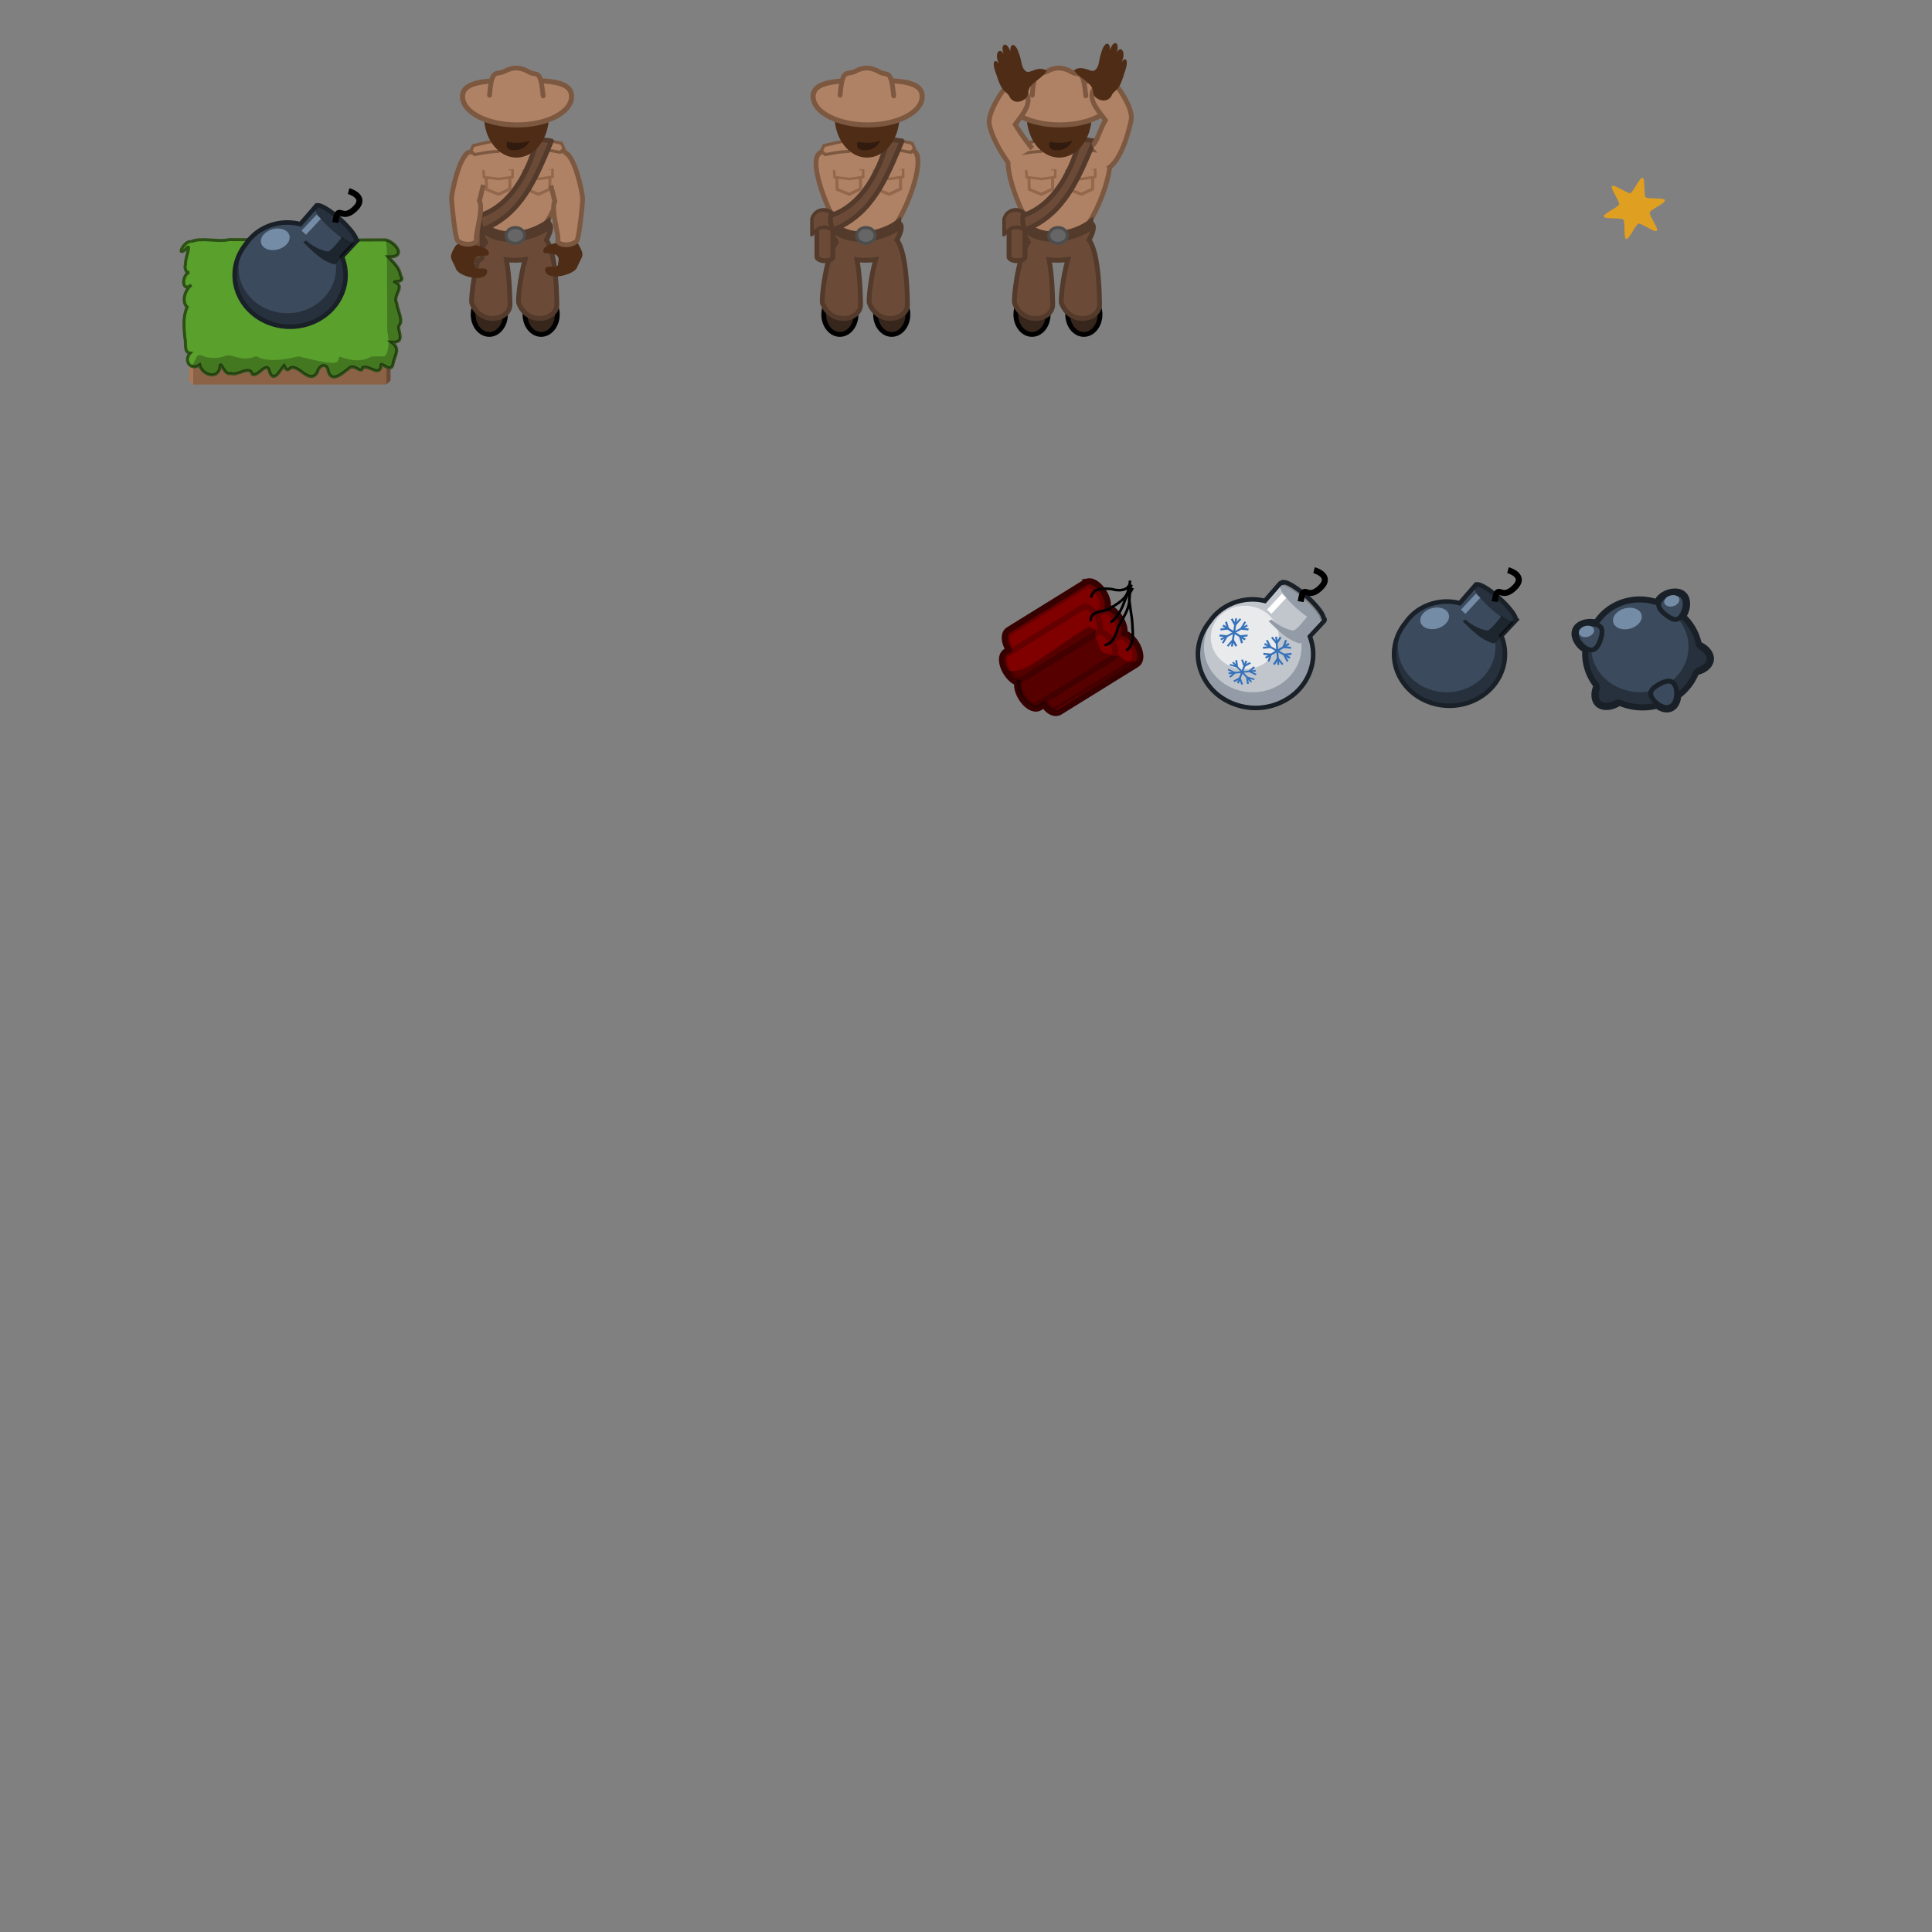 <?xml version="1.0" encoding="UTF-8" standalone="no"?>
<!-- Created with Inkscape (http://www.inkscape.org/) -->

<svg
   xmlns:dc="http://purl.org/dc/elements/1.1/"
   xmlns:cc="http://creativecommons.org/ns#"
   xmlns:rdf="http://www.w3.org/1999/02/22-rdf-syntax-ns#"
   xmlns:svg="http://www.w3.org/2000/svg"
   xmlns="http://www.w3.org/2000/svg"
   xmlns:xlink="http://www.w3.org/1999/xlink"
   xmlns:sodipodi="http://sodipodi.sourceforge.net/DTD/sodipodi-0.dtd"
   xmlns:inkscape="http://www.inkscape.org/namespaces/inkscape"
   width="640"
   height="640"
   viewBox="0 0 640 640"
   id="svg2"
   version="1.1"
   inkscape:version="0.91 r13725"
   sodipodi:docname="tiles.svg">
  <rect x="0" y="0" width="640" height="640" fill="#808080" stroke="none"/>
  <defs
     id="defs4" />
  <sodipodi:namedview
     id="base"
     pagecolor="#ffffff"
     bordercolor="#666666"
     borderopacity="1.0"
     inkscape:pageopacity="0.0"
     inkscape:pageshadow="2"
     inkscape:zoom="1"
     inkscape:cx="310.19417"
     inkscape:cy="593.77417"
     inkscape:document-units="px"
     inkscape:current-layer="layer1"
     showgrid="true"
     units="px"
     inkscape:snap-global="false"
     inkscape:window-width="1535"
     inkscape:window-height="876"
     inkscape:window-x="65"
     inkscape:window-y="24"
     inkscape:window-maximized="1">
    <inkscape:grid
       type="xygrid"
       id="grid4136"
       spacingx="64"
       spacingy="40" />
  </sodipodi:namedview>
  <g
     inkscape:label="Layer 1"
     inkscape:groupmode="layer"
     id="layer1"
     transform="translate(0,-412.362)">
    <g
       id="g4158"
       transform="translate(0,0.884)">
      <rect
         y="532.487"
         x="64"
         height="6.375"
         width="64"
         id="rect4152"
         style="color:#000000;clip-rule:nonzero;display:inline;overflow:visible;visibility:visible;opacity:1;isolation:auto;mix-blend-mode:normal;color-interpolation:sRGB;color-interpolation-filters:linearRGB;solid-color:#000000;solid-opacity:1;fill:#8c6246;fill-opacity:1;fill-rule:evenodd;stroke:none;stroke-width:1px;stroke-linecap:butt;stroke-linejoin:miter;stroke-miterlimit:4;stroke-dasharray:none;stroke-dashoffset:0;stroke-opacity:1;color-rendering:auto;image-rendering:auto;shape-rendering:auto;text-rendering:auto;enable-background:accumulate" />
      <rect
         transform="matrix(-0.74,0.673,0,1,0,0)"
         style="color:#000000;clip-rule:nonzero;display:inline;overflow:visible;visibility:visible;opacity:1;isolation:auto;mix-blend-mode:normal;color-interpolation:sRGB;color-interpolation-filters:linearRGB;solid-color:#000000;solid-opacity:1;fill:#6a4a35;fill-opacity:1;fill-rule:evenodd;stroke:none;stroke-width:1px;stroke-linecap:butt;stroke-linejoin:miter;stroke-miterlimit:4;stroke-dasharray:none;stroke-dashoffset:0;stroke-opacity:1;color-rendering:auto;image-rendering:auto;shape-rendering:auto;text-rendering:auto;enable-background:accumulate"
         id="rect4154"
         width="1.858"
         height="6.375"
         x="-174.845"
         y="648.851" />
      <rect
         transform="matrix(-0.743,-0.669,0,1,0,0)"
         style="color:#000000;clip-rule:nonzero;display:inline;overflow:visible;visibility:visible;opacity:1;isolation:auto;mix-blend-mode:normal;color-interpolation:sRGB;color-interpolation-filters:linearRGB;solid-color:#000000;solid-opacity:1;fill:#aa7755;fill-opacity:1;fill-rule:evenodd;stroke:none;stroke-width:1px;stroke-linecap:butt;stroke-linejoin:miter;stroke-miterlimit:4;stroke-dasharray:none;stroke-dashoffset:0;stroke-opacity:1;color-rendering:auto;image-rendering:auto;shape-rendering:auto;text-rendering:auto;enable-background:accumulate"
         id="rect4156"
         width="1.682"
         height="6.375"
         x="-86.103"
         y="474.887" />
    </g>
    <path
       style="fill:#5aa02c;fill-rule:evenodd;stroke:#2d5016;stroke-width:1px;stroke-linecap:butt;stroke-linejoin:miter;stroke-opacity:1"
       d="m 63.287,492.438 c -2.018,-0.632 -5.133,5.175 -1.884,2.603 2.537,-3.206 -0.339,3.447 0.071,4.906 -0.709,1.446 0.892,3.289 0.841,2.823 -2.147,1.203 -2.079,6.55 1.091,3.972 -2.223,1.727 -3.323,5.651 -1.396,7.338 -1.442,3.083 -1.104,6.721 -0.794,9.928 0.53,2.312 -0.376,5.157 1.776,5.311 -2.293,2.481 0.162,5.984 3.139,3.905 0.685,3.204 5.867,5.061 6.721,0.962 0.199,-3.157 1.264,2.691 3.575,1.895 2.425,0.922 6.281,-2.9 7.157,0.254 1.966,1.108 4.964,-4.929 5.706,-0.745 1.474,3.792 3.668,-0.847 4.786,-2.111 0.777,1.469 0.945,1.925 2.291,0.661 2.954,-0.745 6.216,5.734 8.772,1.528 0.574,-2.518 3.341,-3.26 3.605,-0.174 1.264,3.85 4.841,0.357 6.716,-1.005 1.848,-2.082 4.286,2.167 4.725,-0.403 2.001,-0.88 5.904,3.445 6.059,-0.913 0.073,-0.793 3.579,2.982 3.976,-0.401 0.662,-3.057 2.523,-4.845 -0.475,-7.037 5.09,0.199 1.579,-4.08 2.49,-5.622 1.503,-1.594 -0.597,-5.022 -0.812,-7.29 -1.441,-2.653 2.765,-5.177 -0.269,-6.91 -2.144,-0.475 3.404,0.285 1.651,-2.024 -0.589,-2.599 -1.198,-3.359 -4.198,-6.422 7.094,0.212 1.358,-5.984 -1.436,-5.638 l -18.023,0.071 -33.307,-0.164 c -3.366,0.922 -9.384,-0.867 -12.555,0.703 z"
       id="path4140"
       inkscape:connector-curvature="0"
       sodipodi:nodetypes="cccccccccccccccccccccccccccccccc" />
    <path
       style="opacity:0.25;fill:#000000;fill-rule:evenodd;stroke:none;stroke-width:1px;stroke-linecap:butt;stroke-linejoin:miter;stroke-opacity:1"
       d="m 127.834,79.498 0.33,3.125 c 0.024,0 0.12,27.046 0.12,27.046 0.305,1.494 0.625,3.802 0.202,6.085 -0.266,1.438 -0.9,2.162 -1.031,2.225 -0.13,0.063 -1.759,0.101 -4.404,0.121 -2.889,1.731 -6.532,1.609 -10.499,0.012 -1.48,1.463 2.271,3.868 -13.698,-0.051 -6.458,1.657 -11.225,1.571 -14.001,-0.07 -5.026,2.154 -7.907,-1.081 -10.43,-0.043 -2.799,1.152 -6.234,0.465 -7.072,0.031 -2.516,-1.304 -2.298,1.237 -3.535,2.828 0,0 -0.038,0.045 -0.496,0.43 0.739,0.391 1.74,0.374 2.812,-0.375 0.685,3.204 5.867,5.06 6.721,0.961 0.199,-3.157 1.263,2.691 3.574,1.895 2.425,0.922 6.28,-2.9 7.156,0.254 1.966,1.108 4.965,-4.928 5.707,-0.744 1.474,3.792 3.669,-0.847 4.787,-2.111 0.777,1.469 0.945,1.924 2.291,0.66 2.954,-0.745 6.216,5.733 8.771,1.527 0.574,-2.518 3.341,-3.26 3.605,-0.174 1.264,3.85 4.84,0.357 6.715,-1.004 1.848,-2.082 4.287,2.166 4.727,-0.404 2.001,-0.88 5.903,3.446 6.059,-0.912 0.073,-0.793 3.578,2.982 3.975,-0.4 0.662,-3.057 2.524,-4.846 -0.475,-7.039 5.09,0.199 1.579,-4.08 2.49,-5.621 1.503,-1.594 -0.598,-5.021 -0.812,-7.289 -1.441,-2.653 2.765,-5.178 -0.27,-6.91 -2.144,-0.475 3.405,0.286 1.652,-2.023 -0.589,-2.599 -1.198,-3.359 -4.199,-6.422 6.571,0.196 2.137,-5.098 -0.773,-5.605 z"
       transform="translate(0,412.362)"
       id="path4147"
       inkscape:connector-curvature="0"
       sodipodi:nodetypes="ccsscccccsscccccccccccccccccccccc" />
    <g
       id="g4239"
       transform="matrix(-1.593,0,0,1.593,472.373,-297.64)" />
    <g
       id="g4235"
       transform="matrix(1.593,0,0,1.593,-29.364,-297.64)" />
    <g
       id="g4380">
      <g
         id="g4293"
         transform="matrix(2.243,0,0,2.243,-334.713,-583.25)">
        <ellipse
           ry="7.625"
           rx="8.188"
           cy="484.487"
           cx="192.062"
           id="path4266"
           style="color:#000000;clip-rule:nonzero;display:inline;overflow:visible;visibility:visible;opacity:1;isolation:auto;mix-blend-mode:normal;color-interpolation:sRGB;color-interpolation-filters:linearRGB;solid-color:#000000;solid-opacity:1;fill:#27313d;fill-opacity:1;fill-rule:evenodd;stroke:none;stroke-width:0.446;stroke-linecap:round;stroke-linejoin:miter;stroke-miterlimit:4;stroke-dasharray:none;stroke-dashoffset:0;stroke-opacity:1;color-rendering:auto;image-rendering:auto;shape-rendering:auto;text-rendering:auto;enable-background:accumulate" />
        <ellipse
           ry="6.707"
           rx="7.202"
           cy="483.43"
           cx="191.657"
           id="ellipse4300"
           style="color:#000000;clip-rule:nonzero;display:inline;overflow:visible;visibility:visible;opacity:1;isolation:auto;mix-blend-mode:normal;color-interpolation:sRGB;color-interpolation-filters:linearRGB;solid-color:#000000;solid-opacity:1;fill:#3b4a5c;fill-opacity:1;fill-rule:evenodd;stroke:none;stroke-width:1;stroke-linecap:round;stroke-linejoin:miter;stroke-miterlimit:4;stroke-dasharray:none;stroke-dashoffset:0;stroke-opacity:1;color-rendering:auto;image-rendering:auto;shape-rendering:auto;text-rendering:auto;enable-background:accumulate" />
        <ellipse
           style="color:#000000;clip-rule:nonzero;display:inline;overflow:visible;visibility:visible;opacity:1;isolation:auto;mix-blend-mode:normal;color-interpolation:sRGB;color-interpolation-filters:linearRGB;solid-color:#000000;solid-opacity:1;fill:#758ca7;fill-opacity:1;fill-rule:evenodd;stroke:none;stroke-width:1;stroke-linecap:round;stroke-linejoin:miter;stroke-miterlimit:4;stroke-dasharray:none;stroke-dashoffset:0;stroke-opacity:1;color-rendering:auto;image-rendering:auto;shape-rendering:auto;text-rendering:auto;enable-background:accumulate"
           id="ellipse4268"
           cx="191.41"
           cy="503.909"
           rx="2.143"
           ry="1.576"
           transform="matrix(0.992,-0.129,0,1,0,0)"
           inkscape:transform-center-x="-1.5909903"
           inkscape:transform-center-y="0.70710679" />
        <g
           transform="matrix(0.742,0.671,-0.671,0.742,373.886,-2.963)"
           id="g4289">
          <path
             sodipodi:nodetypes="cccccccccccccc"
             inkscape:connector-curvature="0"
             style="color:#000000;clip-rule:nonzero;display:inline;overflow:visible;visibility:visible;opacity:1;isolation:auto;mix-blend-mode:normal;color-interpolation:sRGB;color-interpolation-filters:linearRGB;solid-color:#000000;solid-opacity:1;fill:#3b4a5c;fill-opacity:1;fill-rule:evenodd;stroke:none;stroke-width:0.446px;stroke-linecap:butt;stroke-linejoin:miter;stroke-miterlimit:4;stroke-dasharray:none;stroke-dashoffset:0;stroke-opacity:1;color-rendering:auto;image-rendering:auto;shape-rendering:auto;text-rendering:auto;enable-background:accumulate"
             d="m 187.987,61.042 0.075,4.057 c -0.04,0.05 -0.061,0.1 -0.062,0.15 2.6e-4,0.052 0.021,0.103 0.062,0.154 l 0,0.096 0.104,0 c 0.497,0.371 2.031,0.625 3.771,0.625 1.741,-1.85e-4 3.274,-0.254 3.771,-0.625 l 0.104,0 0,-0.1 c 0.04,-0.05 0.061,-0.1 0.062,-0.15 -2.6e-4,-0.052 -0.021,-0.103 -0.062,-0.154 l 0.075,-4.302 z"
             transform="translate(0,412.362)"
             id="rect4272" />
          <ellipse
             style="color:#000000;clip-rule:nonzero;display:inline;overflow:visible;visibility:visible;opacity:1;isolation:auto;mix-blend-mode:normal;color-interpolation:sRGB;color-interpolation-filters:linearRGB;solid-color:#000000;solid-opacity:1;fill:#27313d;fill-opacity:1;fill-rule:evenodd;stroke:none;stroke-width:0.446;stroke-linecap:round;stroke-linejoin:miter;stroke-miterlimit:4;stroke-dasharray:none;stroke-dashoffset:0;stroke-opacity:1;color-rendering:auto;image-rendering:auto;shape-rendering:auto;text-rendering:auto;enable-background:accumulate"
             id="path4284"
             cx="191.938"
             cy="473.362"
             rx="3.938"
             ry="0.875" />
        </g>
        <path
           style="color:#000000;clip-rule:nonzero;display:inline;overflow:visible;visibility:visible;opacity:1;isolation:auto;mix-blend-mode:normal;color-interpolation:sRGB;color-interpolation-filters:linearRGB;solid-color:#000000;solid-opacity:1;fill:none;fill-opacity:1;fill-rule:evenodd;stroke:#192028;stroke-width:1.5;stroke-linecap:round;stroke-linejoin:miter;stroke-miterlimit:4;stroke-dasharray:none;stroke-dashoffset:0;stroke-opacity:1;color-rendering:auto;image-rendering:auto;shape-rendering:auto;text-rendering:auto;enable-background:accumulate"
           d="M 105.127 67.967 A 8.831 1.962 42.112 0 0 104.734 68.139 A 8.831 1.962 42.112 0 0 104.684 68.217 L 104.65 68.189 L 99.42 74.197 A 16.152 15.043 0 0 0 95.125 73.639 A 16.152 15.043 0 0 0 81.49 80.652 A 18.363 17.102 0 0 0 77.674 91.055 A 18.363 17.102 0 0 0 96.035 108.156 A 18.363 17.102 0 0 0 114.398 91.055 A 18.363 17.102 0 0 0 113.191 84.975 L 118.17 79.658 L 117.957 79.479 A 8.831 1.962 42.112 0 0 112.602 72.604 A 8.831 1.962 42.112 0 0 105.127 67.967 z "
           transform="matrix(0.446,0,0,0.446,149.242,443.891)"
           id="ellipse4582" />
      </g>
      <path
         style="fill:none;fill-rule:evenodd;stroke:#758ca7;stroke-width:2;stroke-linecap:butt;stroke-linejoin:miter;stroke-opacity:1"
         d="m 100.628,489.45 4.95,-5.303"
         id="path4302"
         inkscape:connector-curvature="0" />
      <path
         style="opacity:0.5;fill:#000000;fill-rule:evenodd;stroke:none;stroke-width:1px;stroke-linecap:butt;stroke-linejoin:miter;stroke-opacity:1"
         d="m 101.423,492.013 c 2.033,2.121 6.276,3.801 7.336,3.624 1.061,-0.177 4.243,-4.331 4.243,-4.331 0,0 0.13,-0.912 0.446,-0.373 0.442,0.753 4.249,2.619 4.249,1.669 l -6.326,6.862 c 0,0 -0.093,0.593 -0.977,0.416 -4.314,-1.469 -6.647,-4.131 -9.944,-7.292 z"
         id="path4304"
         inkscape:connector-curvature="0"
         sodipodi:nodetypes="cscsccccc" />
      <path
         style="fill:none;fill-rule:evenodd;stroke:#000000;stroke-width:2;stroke-linecap:butt;stroke-linejoin:miter;stroke-opacity:1"
         d="m 111.064,486.096 c 1.061,-6.718 1.768,-0.177 6.364,-4.419 4.596,-4.243 -1.945,-6.01 -1.945,-6.01"
         id="path4338"
         inkscape:connector-curvature="0" />
    </g>
    <g
       id="g4458"
       transform="matrix(1.593,0,0,1.593,36.043,-297.64)">
      <ellipse
         ry="4.154"
         rx="3.359"
         cy="511.092"
         cx="162.811"
         id="ellipse4460"
         style="color:#000000;clip-rule:nonzero;display:inline;overflow:visible;visibility:visible;opacity:1;isolation:auto;mix-blend-mode:normal;color-interpolation:sRGB;color-interpolation-filters:linearRGB;solid-color:#000000;solid-opacity:1;fill:#36261c;fill-opacity:1;fill-rule:evenodd;stroke:#000000;stroke-width:1;stroke-linecap:round;stroke-linejoin:miter;stroke-miterlimit:4;stroke-dasharray:none;stroke-dashoffset:0;stroke-opacity:1;color-rendering:auto;image-rendering:auto;shape-rendering:auto;text-rendering:auto;enable-background:accumulate" />
      <ellipse
         style="color:#000000;clip-rule:nonzero;display:inline;overflow:visible;visibility:visible;opacity:1;isolation:auto;mix-blend-mode:normal;color-interpolation:sRGB;color-interpolation-filters:linearRGB;solid-color:#000000;solid-opacity:1;fill:#36261c;fill-opacity:1;fill-rule:evenodd;stroke:#000000;stroke-width:1;stroke-linecap:round;stroke-linejoin:miter;stroke-miterlimit:4;stroke-dasharray:none;stroke-dashoffset:0;stroke-opacity:1;color-rendering:auto;image-rendering:auto;shape-rendering:auto;text-rendering:auto;enable-background:accumulate"
         id="ellipse4462"
         cx="152.028"
         cy="511.092"
         rx="3.359"
         ry="4.154" />
      <path
         style="color:#000000;clip-rule:nonzero;display:inline;overflow:visible;visibility:visible;opacity:1;isolation:auto;mix-blend-mode:normal;color-interpolation:sRGB;color-interpolation-filters:linearRGB;solid-color:#000000;solid-opacity:1;fill:#6b4b37;fill-opacity:1;fill-rule:evenodd;stroke:#533a2b;stroke-width:1;stroke-linecap:round;stroke-linejoin:miter;stroke-miterlimit:4;stroke-dasharray:none;stroke-dashoffset:0;stroke-opacity:1;color-rendering:auto;image-rendering:auto;shape-rendering:auto;text-rendering:auto;enable-background:accumulate"
         d="m 157.34,491.637 c -3.317,0.054 -6.619,0.377 -7.145,0.92 -0.509,0.526 0.146,2.013 1.076,3.47 -2.198,3.152 -3.133,11.98 -2.875,12.687 1.768,4.834 8.093,3.643 7.939,0.171 -0.023,-0.531 -0.036,-5.336 -0.748,-9.167 1.169,0.149 2.682,0.147 3.898,-0.049 -1.085,3.788 -1.526,8.534 -1.34,9.044 1.768,4.834 8.093,3.643 7.939,0.171 -0.034,-0.77 -0.04,-10.525 -2.203,-13.253 0.778,-1.428 1.222,-2.828 0.686,-3.311 -0.582,-0.525 -3.912,-0.737 -7.229,-0.683 z"
         id="path4464"
         inkscape:connector-curvature="0" />
      <path
         transform="matrix(1.49,0,0,1.492,-75.653,-238.279)"
         style="color:#000000;clip-rule:nonzero;display:inline;overflow:visible;visibility:visible;opacity:1;isolation:auto;mix-blend-mode:normal;color-interpolation:sRGB;color-interpolation-filters:linearRGB;solid-color:#000000;solid-opacity:1;fill:#b08265;fill-opacity:1;fill-rule:evenodd;stroke:#7d5840;stroke-width:0.671;stroke-linecap:round;stroke-linejoin:miter;stroke-miterlimit:4;stroke-dasharray:none;stroke-dashoffset:0;stroke-opacity:1;color-rendering:auto;image-rendering:auto;shape-rendering:auto;text-rendering:auto;enable-background:accumulate"
         inkscape:transform-center-x="0.056436953"
         inkscape:transform-center-y="0.38062814"
         d="m 153.059,490.612 c -1.153,-1.013 -4.451,-8.508 -3.375,-10.505 1.076,-1.997 12.563,-2.289 13.754,-0.359 1.191,1.93 -1.956,9.644 -3.668,10.864 -1.712,1.22 -5.558,1.013 -6.711,0 z"
         id="path4466"
         inkscape:connector-curvature="0"
         sodipodi:nodetypes="zsszz" />
      <g
         id="g4861"
         transform="translate(-0.157,0.392)">
        <rect
           ry="0.792"
           rx="1.584"
           y="490.203"
           x="147.403"
           height="9.323"
           width="3.33"
           id="rect4840"
           style="color:#000000;clip-rule:nonzero;display:inline;overflow:visible;visibility:visible;opacity:1;isolation:auto;mix-blend-mode:normal;color-interpolation:sRGB;color-interpolation-filters:linearRGB;solid-color:#000000;solid-opacity:1;fill:#6b4b37;fill-opacity:1;fill-rule:evenodd;stroke:#533a2b;stroke-width:1;stroke-linecap:butt;stroke-linejoin:round;stroke-miterlimit:4;stroke-dasharray:none;stroke-dashoffset:0;stroke-opacity:1;color-rendering:auto;image-rendering:auto;shape-rendering:auto;text-rendering:auto;enable-background:accumulate" />
        <path
           sodipodi:nodetypes="sssssssss"
           inkscape:connector-curvature="0"
           id="rect4856"
           d="m 151.893,522.62 0.223,0 c 1.202,0 2.572,1.255 2.572,1.436 l 0,3.197 c 0,0.181 -1.209,-0.982 -2.412,-0.982 l -0.223,0 c -1.202,0 -1.929,1.163 -1.929,0.982 l 0,-3.197 c 0,-0.205 0.388,-1.436 1.768,-1.436 z"
           style="color:#000000;clip-rule:nonzero;display:inline;overflow:visible;visibility:visible;opacity:1;isolation:auto;mix-blend-mode:normal;color-interpolation:sRGB;color-interpolation-filters:linearRGB;solid-color:#000000;solid-opacity:1;fill:#6b4b37;fill-opacity:1;fill-rule:evenodd;stroke:#533a2b;stroke-width:0.752;stroke-linecap:butt;stroke-linejoin:round;stroke-miterlimit:4;stroke-dasharray:none;stroke-dashoffset:0;stroke-opacity:1;color-rendering:auto;image-rendering:auto;shape-rendering:auto;text-rendering:auto;enable-background:accumulate"
           transform="matrix(0.975,-0.221,0,1,0,0)" />
      </g>
      <path
         style="color:#000000;clip-rule:nonzero;display:inline;overflow:visible;visibility:visible;opacity:1;isolation:auto;mix-blend-mode:normal;color-interpolation:sRGB;color-interpolation-filters:linearRGB;solid-color:#000000;solid-opacity:1;fill:#b08265;fill-opacity:1;fill-rule:evenodd;stroke:#7d5840;stroke-width:0.628;stroke-linecap:round;stroke-linejoin:miter;stroke-miterlimit:4;stroke-dasharray:none;stroke-dashoffset:0;stroke-opacity:1;color-rendering:auto;image-rendering:auto;shape-rendering:auto;text-rendering:auto;enable-background:accumulate"
         d="m 153.913,477.195 c -1.887,0 -4.939,0.666 -4.939,0.666 l -0.777,-0.777 0.499,-1.11 4.162,-0.943"
         id="path4767"
         inkscape:connector-curvature="0" />
      <path
         inkscape:connector-curvature="0"
         id="path4792"
         d="m 161.84,476.724 c 1.887,0 4.939,0.666 4.939,0.666 l 0.777,-0.777 -0.499,-1.11 -4.162,-0.943"
         style="color:#000000;clip-rule:nonzero;display:inline;overflow:visible;visibility:visible;opacity:1;isolation:auto;mix-blend-mode:normal;color-interpolation:sRGB;color-interpolation-filters:linearRGB;solid-color:#000000;solid-opacity:1;fill:#b08265;fill-opacity:1;fill-rule:evenodd;stroke:#7d5840;stroke-width:0.628;stroke-linecap:round;stroke-linejoin:miter;stroke-miterlimit:4;stroke-dasharray:none;stroke-dashoffset:0;stroke-opacity:1;color-rendering:auto;image-rendering:auto;shape-rendering:auto;text-rendering:auto;enable-background:accumulate" />
      <g
         transform="translate(8.102,0)"
         id="g4834">
        <path
           style="color:#000000;clip-rule:nonzero;display:inline;overflow:visible;visibility:visible;opacity:1;isolation:auto;mix-blend-mode:normal;color-interpolation:sRGB;color-interpolation-filters:linearRGB;solid-color:#000000;solid-opacity:1;fill:#b08265;fill-opacity:1;fill-rule:evenodd;stroke:#92674b;stroke-width:0.628;stroke-linecap:round;stroke-linejoin:miter;stroke-miterlimit:4;stroke-dasharray:none;stroke-dashoffset:0;stroke-opacity:1;color-rendering:auto;image-rendering:auto;shape-rendering:auto;text-rendering:auto;enable-background:accumulate"
           d="m 151.593,481.631 0.079,3.453 2.511,1.02 2.354,-1.099 0,-3.845"
           id="path4836"
           inkscape:connector-curvature="0" />
        <path
           inkscape:connector-curvature="0"
           id="path4838"
           d="m 151.05,481.169 0.096,1.343 3.063,0.397 2.872,-0.427 0,-1.496"
           style="color:#000000;clip-rule:nonzero;display:inline;overflow:visible;visibility:visible;opacity:1;isolation:auto;mix-blend-mode:normal;color-interpolation:sRGB;color-interpolation-filters:linearRGB;solid-color:#000000;solid-opacity:1;fill:#b08265;fill-opacity:1;fill-rule:evenodd;stroke:#92674b;stroke-width:0.553;stroke-linecap:round;stroke-linejoin:miter;stroke-miterlimit:4;stroke-dasharray:none;stroke-dashoffset:0;stroke-opacity:1;color-rendering:auto;image-rendering:auto;shape-rendering:auto;text-rendering:auto;enable-background:accumulate" />
      </g>
      <path
         style="color:#000000;clip-rule:nonzero;display:inline;overflow:visible;visibility:visible;opacity:1;isolation:auto;mix-blend-mode:normal;color-interpolation:sRGB;color-interpolation-filters:linearRGB;solid-color:#000000;solid-opacity:1;fill:#533a2b;fill-opacity:1;fill-rule:evenodd;stroke:none;stroke-width:0.628;stroke-linecap:butt;stroke-linejoin:miter;stroke-miterlimit:4;stroke-dasharray:none;stroke-dashoffset:0;stroke-opacity:1;color-rendering:auto;image-rendering:auto;shape-rendering:auto;text-rendering:auto;enable-background:accumulate"
         d="m 150.889,491.736 c 4.016,3.795 10.764,1.817 13.812,-1.002 l 0.235,2.504 c -3.726,2.824 -11.242,4.322 -15.068,0.25 z"
         id="path4814"
         inkscape:connector-curvature="0"
         sodipodi:nodetypes="ccccc" />
      <path
         style="fill:#6b4b37;fill-opacity:1;fill-rule:evenodd;stroke:#533a2b;stroke-width:1;stroke-linecap:butt;stroke-linejoin:round;stroke-miterlimit:4;stroke-dasharray:none;stroke-opacity:1"
         d="m 150.153,490.514 c 9.189,-2.998 11.823,-15.921 11.823,-15.921 l 2.975,0.426 c -3.186,7.55 -6.081,15.243 -14.347,18.481 -0.397,-0.83 -0.675,-1.74 -0.451,-2.985 z"
         id="path4474"
         inkscape:connector-curvature="0"
         sodipodi:nodetypes="ccccc" />
      <ellipse
         style="color:#000000;clip-rule:nonzero;display:inline;overflow:visible;visibility:visible;opacity:1;isolation:auto;mix-blend-mode:normal;color-interpolation:sRGB;color-interpolation-filters:linearRGB;solid-color:#000000;solid-opacity:1;fill:#4e2c16;fill-opacity:1;fill-rule:evenodd;stroke:none;stroke-width:3;stroke-linecap:round;stroke-linejoin:miter;stroke-miterlimit:4;stroke-dasharray:none;stroke-dashoffset:0;stroke-opacity:0.941;color-rendering:auto;image-rendering:auto;shape-rendering:auto;text-rendering:auto;enable-background:accumulate"
         id="ellipse4468"
         cx="157.677"
         cy="469.846"
         rx="6.75"
         ry="8.625" />
      <path
         style="color:#000000;clip-rule:nonzero;display:inline;overflow:visible;visibility:visible;opacity:1;isolation:auto;mix-blend-mode:normal;color-interpolation:sRGB;color-interpolation-filters:linearRGB;solid-color:#000000;solid-opacity:1;fill:#b08265;fill-opacity:1;fill-rule:evenodd;stroke:#7d5840;stroke-width:1.056;stroke-linecap:round;stroke-linejoin:miter;stroke-miterlimit:4;stroke-dasharray:none;stroke-dashoffset:0;stroke-opacity:1;color-rendering:auto;image-rendering:auto;shape-rendering:auto;text-rendering:auto;enable-background:accumulate"
         d="m 169.142,465.772 c -1e-5,3.263 -5.077,5.909 -11.34,5.909 -6.263,0 -11.34,-2.645 -11.34,-5.909 0,-3.263 5.299,-3.35 11.562,-3.35 6.263,0 11.118,0.086 11.118,3.35 z"
         id="path4470"
         inkscape:connector-curvature="0"
         sodipodi:nodetypes="sssss" />
      <path
         style="color:#000000;clip-rule:nonzero;display:inline;overflow:visible;visibility:visible;opacity:1;isolation:auto;mix-blend-mode:normal;color-interpolation:sRGB;color-interpolation-filters:linearRGB;solid-color:#000000;solid-opacity:1;fill:#b08265;fill-opacity:1;fill-rule:evenodd;stroke:#7d5840;stroke-width:1;stroke-linecap:round;stroke-linejoin:miter;stroke-miterlimit:4;stroke-dasharray:none;stroke-dashoffset:0;stroke-opacity:1;color-rendering:auto;image-rendering:auto;shape-rendering:auto;text-rendering:auto;enable-background:accumulate"
         d="m 152.079,465.503 c 0.442,-5.904 1.436,-4.057 3.186,-5.005 1.75,-0.948 3.278,-0.832 5.001,0.162 1.722,0.993 2.345,-0.915 2.964,4.989"
         id="path4472"
         inkscape:connector-curvature="0"
         sodipodi:nodetypes="cssc" />
      <path
         style="fill:#311b0e;fill-opacity:1;fill-rule:evenodd;stroke:none;stroke-width:1px;stroke-linecap:butt;stroke-linejoin:miter;stroke-opacity:1"
         d="m 155.764,475.18 c 3.024,0.63 4.662,-0.252 4.662,-0.252 0,0 -0.756,2.016 -3.15,2.016 -2.394,0 -1.512,-1.764 -1.512,-1.764 z"
         id="path4476"
         inkscape:connector-curvature="0" />
      <g
         id="g4478"
         transform="matrix(-1,0,0,1,315.009,0)" />
      <g
         id="g4484" />
      <g
         id="g4830"
         transform="translate(-0.222,0)">
        <path
           inkscape:connector-curvature="0"
           id="path4794"
           d="m 151.593,481.631 0.079,3.453 2.511,1.02 2.354,-1.099 0,-3.845"
           style="color:#000000;clip-rule:nonzero;display:inline;overflow:visible;visibility:visible;opacity:1;isolation:auto;mix-blend-mode:normal;color-interpolation:sRGB;color-interpolation-filters:linearRGB;solid-color:#000000;solid-opacity:1;fill:#b08265;fill-opacity:1;fill-rule:evenodd;stroke:#92674b;stroke-width:0.628;stroke-linecap:round;stroke-linejoin:miter;stroke-miterlimit:4;stroke-dasharray:none;stroke-dashoffset:0;stroke-opacity:1;color-rendering:auto;image-rendering:auto;shape-rendering:auto;text-rendering:auto;enable-background:accumulate" />
        <path
           style="color:#000000;clip-rule:nonzero;display:inline;overflow:visible;visibility:visible;opacity:1;isolation:auto;mix-blend-mode:normal;color-interpolation:sRGB;color-interpolation-filters:linearRGB;solid-color:#000000;solid-opacity:1;fill:#b08265;fill-opacity:1;fill-rule:evenodd;stroke:#92674b;stroke-width:0.539;stroke-linecap:round;stroke-linejoin:miter;stroke-miterlimit:4;stroke-dasharray:none;stroke-dashoffset:0;stroke-opacity:1;color-rendering:auto;image-rendering:auto;shape-rendering:auto;text-rendering:auto;enable-background:accumulate"
           d="m 151.043,481.264 0.096,1.276 3.07,0.377 2.878,-0.406 0,-1.421"
           id="path4810"
           inkscape:connector-curvature="0" />
      </g>
      <ellipse
         style="color:#000000;clip-rule:nonzero;display:inline;overflow:visible;visibility:visible;opacity:1;isolation:auto;mix-blend-mode:normal;color-interpolation:sRGB;color-interpolation-filters:linearRGB;solid-color:#000000;solid-opacity:1;fill:#666666;fill-opacity:1;fill-rule:evenodd;stroke:#4d4d4d;stroke-width:0.628;stroke-linecap:round;stroke-linejoin:miter;stroke-miterlimit:4;stroke-dasharray:none;stroke-dashoffset:0;stroke-opacity:1;color-rendering:auto;image-rendering:auto;shape-rendering:auto;text-rendering:auto;enable-background:accumulate"
         id="path4812"
         cx="157.442"
         cy="494.658"
         rx="1.923"
         ry="1.648" />
    </g>
    <use
       x="0"
       y="0"
       xlink:href="#g4458"
       id="use4490"
       transform="translate(-116.142,0)"
       width="100%"
       height="100%" />
    <path
       inkscape:connector-curvature="0"
       id="path4228"
       d="m 157.256,493.484 c 1.032,0.463 5.811,1.013 4.433,3.492 -2.11,0.075 -5.455,-0.16 -4.499,3.092 -0.412,2.656 4.498,-0.184 4.173,2.47 -0.628,3.591 -9.182,1.456 -10.231,-0.934 -1.709,-4.117 -2.689,-3.517 -0.464,-7.478 1.496,-2.054 4.709,-2.308 6.588,-0.642 z"
       style="fill:#4e2c16;fill-opacity:1;fill-rule:evenodd;stroke:none;stroke-width:1px;stroke-linecap:butt;stroke-linejoin:miter;stroke-opacity:1"
       sodipodi:nodetypes="cccccccc" />
    <path
       sodipodi:nodetypes="cssscc"
       inkscape:connector-curvature="0"
       id="path4224"
       d="m 155.454,462.663 c -3.496,1.58 -5.779,13.538 -5.86,15.202 -0.066,1.353 1.197,13.547 1.989,14.218 2.374,2.012 6.675,1.19 6.215,-0.467 -0.42,-1.514 2.485,-10.147 1.013,-12.738 0.99,-3.751 0.971,-4.098 1.329,-5.263"
       style="fill:#b08265;fill-opacity:1;fill-rule:evenodd;stroke:#7d5840;stroke-width:1.593px;stroke-linecap:butt;stroke-linejoin:miter;stroke-opacity:1" />
    <use
       height="100%"
       width="100%"
       transform="translate(63.64,0)"
       id="use4531"
       xlink:href="#g4458"
       y="0"
       x="0" />
    <path
       sodipodi:nodetypes="cssscc"
       inkscape:connector-curvature="0"
       id="path4533"
       d="m 334.114,466.42 c -2.983,-4.101 -5.492,-8.734 -6.362,-12.679 -0.805,-3.652 3.751,-10.436 4.439,-11.213 2.064,-2.329 7.555,-0.04 8.147,1.575 1.237,3.374 -2.471,7.153 -4.047,9.535 1.993,3.24 4.69,6.861 5.683,7.933"
       style="fill:#b08265;fill-opacity:1;fill-rule:evenodd;stroke:#7d5840;stroke-width:1.593px;stroke-linecap:butt;stroke-linejoin:miter;stroke-opacity:1" />
    <path
       style="fill:#b08265;fill-opacity:1;fill-rule:evenodd;stroke:#7d5840;stroke-width:1.593px;stroke-linecap:butt;stroke-linejoin:miter;stroke-opacity:1"
       d="m 366.859,468.226 c 4.446,-2.439 7.071,-12.163 7.851,-16.127 0.723,-3.669 -3.984,-10.35 -4.69,-11.111 -2.115,-2.282 -7.554,0.129 -8.11,1.757 -1.161,3.4 2.631,7.096 4.26,9.442 -1.92,3.284 -3.001,7.755 -4.356,8.301"
       id="path4537"
       inkscape:connector-curvature="0"
       sodipodi:nodetypes="cssscc" />
    <path
       inkscape:connector-curvature="0"
       id="path4535"
       d="m 340.701,442.426 c 0.497,-2.64 4.686,-4.122 6.02,-6.562 -2.475,-1.914 -5.278,0.718 -6.573,0.282 -1.981,-1.054 -1.532,-3.39 -2.614,-6.093 -1.014,-3.42 -2.958,-3.787 -2.871,-0.595 -0.939,-3.418 -3.542,-2.988 -2.157,0.92 -1.307,-2.698 -3.364,-0.321 -1.559,3.149 -1.368,-2.039 -2.617,-0.78 -0.949,3.355 0.779,2.57 1.501,4.146 2.229,5.103 0.593,0.78 1.884,1.502 2.258,2.551 1.176,2.064 3.758,1.93 5.421,0.284 0.582,-0.576 0.622,-1.377 0.795,-2.395 z"
       style="fill:#4e2c16;fill-opacity:1;fill-rule:evenodd;stroke:none;stroke-width:1px;stroke-linecap:butt;stroke-linejoin:miter;stroke-opacity:1"
       inkscape:transform-center-x="6.0050723"
       inkscape:transform-center-y="-4.258804"
       sodipodi:nodetypes="ccccccccscsc" />
    <path
       sodipodi:nodetypes="cccccccc"
       style="fill:#4e2c16;fill-opacity:1;fill-rule:evenodd;stroke:none;stroke-width:1px;stroke-linecap:butt;stroke-linejoin:miter;stroke-opacity:1"
       d="m 184.821,492.635 c -1.064,0.478 -5.992,1.044 -4.571,3.601 2.176,0.077 5.624,-0.165 4.639,3.188 0.425,2.739 -4.638,-0.189 -4.303,2.547 0.647,3.703 9.468,1.501 10.55,-0.963 1.762,-4.245 2.772,-3.626 0.478,-7.711 -1.542,-2.118 -4.856,-2.38 -6.793,-0.662 z"
       id="path4543"
       inkscape:connector-curvature="0" />
    <path
       style="fill:#b08265;fill-opacity:1;fill-rule:evenodd;stroke:#7d5840;stroke-width:1.593px;stroke-linecap:butt;stroke-linejoin:miter;stroke-opacity:1"
       d="m 187.148,462.84 c 3.496,1.58 5.779,13.538 5.86,15.202 0.066,1.353 -1.197,13.547 -1.989,14.218 -2.374,2.012 -6.675,1.19 -6.215,-0.467 0.42,-1.514 -2.485,-10.147 -1.013,-12.738 -0.99,-3.751 -0.971,-4.098 -1.329,-5.263"
       id="path4545"
       inkscape:connector-curvature="0"
       sodipodi:nodetypes="cssscc" />
    <path
       sodipodi:nodetypes="ccccccccscsc"
       inkscape:transform-center-y="-4.4557431"
       inkscape:transform-center-x="-5.8693542"
       style="fill:#4e2c16;fill-opacity:1;fill-rule:evenodd;stroke:none;stroke-width:1px;stroke-linecap:butt;stroke-linejoin:miter;stroke-opacity:1"
       d="m 361.964,442.091 c -0.555,-2.629 -4.776,-4.017 -6.163,-6.427 2.432,-1.968 5.292,0.601 6.578,0.137 1.957,-1.097 1.457,-3.423 2.479,-6.149 0.939,-3.441 2.874,-3.851 2.857,-0.659 0.863,-3.438 3.475,-3.065 2.176,0.872 1.247,-2.726 3.356,-0.395 1.628,3.114 1.323,-2.068 2.6,-0.838 1.023,3.334 -0.722,2.587 -1.409,4.178 -2.115,5.151 -0.575,0.793 -1.85,1.543 -2.201,2.6 -1.13,2.089 -3.714,2.013 -5.413,0.404 -0.595,-0.563 -0.653,-1.363 -0.848,-2.376 z"
       id="path4547"
       inkscape:connector-curvature="0" />
    <use
       x="0"
       y="0"
       xlink:href="#g4380"
       id="use4541"
       transform="translate(384.061,125.561)"
       width="100%"
       height="100%"
       inkscape:export-xdpi="75.679588"
       inkscape:export-ydpi="75.679588" />
    <path
       sodipodi:type="star"
       style="color:#000000;clip-rule:nonzero;display:inline;overflow:visible;visibility:visible;opacity:0.75;isolation:auto;mix-blend-mode:normal;color-interpolation:sRGB;color-interpolation-filters:linearRGB;solid-color:#000000;solid-opacity:1;fill:#ffa900;fill-opacity:1;fill-rule:evenodd;stroke:none;stroke-width:1.5;stroke-linecap:round;stroke-linejoin:miter;stroke-miterlimit:4;stroke-dasharray:none;stroke-dashoffset:0;stroke-opacity:1;color-rendering:auto;image-rendering:auto;shape-rendering:auto;text-rendering:auto;enable-background:accumulate"
       id="path4713"
       sodipodi:sides="6"
       sodipodi:cx="541.42322"
       sodipodi:cy="481.39722"
       sodipodi:r1="10.492931"
       sodipodi:r2="5.2464652"
       sodipodi:arg1="0.78539816"
       sodipodi:arg2="1.3089969"
       inkscape:flatsided="false"
       inkscape:rounded="0.154"
       inkscape:randomized="0"
       d="m 548.843,488.817 c -0.708,0.708 -5.095,-2.611 -6.062,-2.352 -0.967,0.259 -3.106,5.327 -4.074,5.068 -0.967,-0.259 -0.286,-5.718 -0.994,-6.426 -0.708,-0.708 -6.166,-0.027 -6.426,-0.994 -0.259,-0.967 4.809,-3.106 5.068,-4.074 0.259,-0.967 -3.06,-5.354 -2.352,-6.062 0.708,-0.708 5.095,2.611 6.062,2.352 0.967,-0.259 3.106,-5.327 4.074,-5.068 0.967,0.259 0.286,5.718 0.994,6.426 0.708,0.708 6.166,0.027 6.426,0.994 0.259,0.967 -4.809,3.106 -5.068,4.074 -0.259,0.967 3.06,5.354 2.352,6.062 z"
       inkscape:transform-center-x="1.1089571"
       inkscape:transform-center-y="-1.1089571" />
    <g
       id="g4717"
       transform="matrix(0.863,0,0,0.863,-60.953,189.11)"
       inkscape:export-xdpi="75.679588"
       inkscape:export-ydpi="75.679588">
      <g
         transform="matrix(1.18,1.907,-1.907,1.18,986.546,-760.315)"
         id="g4607">
        <rect
           style="color:#000000;clip-rule:nonzero;display:inline;overflow:visible;visibility:visible;opacity:1;isolation:auto;mix-blend-mode:normal;color-interpolation:sRGB;color-interpolation-filters:linearRGB;solid-color:#000000;solid-opacity:1;fill:#800000;fill-opacity:1;fill-rule:evenodd;stroke:#640000;stroke-width:1px;stroke-linecap:butt;stroke-linejoin:miter;stroke-miterlimit:4;stroke-dasharray:none;stroke-dashoffset:0;stroke-opacity:1;color-rendering:auto;image-rendering:auto;shape-rendering:auto;text-rendering:auto;enable-background:accumulate"
           id="rect4597"
           width="5.045"
           height="17.97"
           x="354.493"
           y="479.861"
           ry="1.261"
           rx="2.522" />
        <rect
           style="color:#000000;clip-rule:nonzero;display:inline;overflow:visible;visibility:visible;opacity:1;isolation:auto;mix-blend-mode:normal;color-interpolation:sRGB;color-interpolation-filters:linearRGB;solid-color:#000000;solid-opacity:1;fill:#800000;fill-opacity:1;fill-rule:evenodd;stroke:#640000;stroke-width:1px;stroke-linecap:butt;stroke-linejoin:miter;stroke-miterlimit:4;stroke-dasharray:none;stroke-dashoffset:0;stroke-opacity:1;color-rendering:auto;image-rendering:auto;shape-rendering:auto;text-rendering:auto;enable-background:accumulate"
           id="rect4601"
           width="5.045"
           height="17.97"
           x="359.774"
           y="479.783"
           ry="1.261"
           rx="2.522" />
        <rect
           rx="2.522"
           ry="1.261"
           y="482.226"
           x="357.409"
           height="17.97"
           width="5.045"
           id="rect4599"
           style="color:#000000;clip-rule:nonzero;display:inline;overflow:visible;visibility:visible;opacity:1;isolation:auto;mix-blend-mode:normal;color-interpolation:sRGB;color-interpolation-filters:linearRGB;solid-color:#000000;solid-opacity:1;fill:#800000;fill-opacity:1;fill-rule:evenodd;stroke:#640000;stroke-width:1px;stroke-linecap:butt;stroke-linejoin:miter;stroke-miterlimit:4;stroke-dasharray:none;stroke-dashoffset:0;stroke-opacity:1;color-rendering:auto;image-rendering:auto;shape-rendering:auto;text-rendering:auto;enable-background:accumulate" />
        <rect
           rx="2.522"
           ry="1.261"
           y="479.783"
           x="364.897"
           height="17.97"
           width="5.045"
           id="rect4603"
           style="color:#000000;clip-rule:nonzero;display:inline;overflow:visible;visibility:visible;opacity:1;isolation:auto;mix-blend-mode:normal;color-interpolation:sRGB;color-interpolation-filters:linearRGB;solid-color:#000000;solid-opacity:1;fill:#800000;fill-opacity:1;fill-rule:evenodd;stroke:#640000;stroke-width:1px;stroke-linecap:butt;stroke-linejoin:miter;stroke-miterlimit:4;stroke-dasharray:none;stroke-dashoffset:0;stroke-opacity:1;color-rendering:auto;image-rendering:auto;shape-rendering:auto;text-rendering:auto;enable-background:accumulate" />
        <rect
           style="color:#000000;clip-rule:nonzero;display:inline;overflow:visible;visibility:visible;opacity:1;isolation:auto;mix-blend-mode:normal;color-interpolation:sRGB;color-interpolation-filters:linearRGB;solid-color:#000000;solid-opacity:1;fill:#800000;fill-opacity:1;fill-rule:evenodd;stroke:#640000;stroke-width:1px;stroke-linecap:butt;stroke-linejoin:miter;stroke-miterlimit:4;stroke-dasharray:none;stroke-dashoffset:0;stroke-opacity:1;color-rendering:auto;image-rendering:auto;shape-rendering:auto;text-rendering:auto;enable-background:accumulate"
           id="rect4605"
           width="5.045"
           height="17.97"
           x="362.454"
           y="482.305"
           ry="1.261"
           rx="2.522" />
        <path
           sodipodi:type="inkscape:offset"
           inkscape:radius="1.062685"
           inkscape:original="M 477.75195 57.714844 C 477.58254 57.743464 477.42495 57.801724 477.28125 57.890625 L 451.86133 73.617188 C 450.71173 74.328378 450.93113 76.751576 452.35352 79.050781 C 452.49111 79.273192 452.63881 79.477256 452.78711 79.679688 L 450.93945 80.822266 C 449.78985 81.533457 450.00926 83.956654 451.43164 86.255859 C 452.85249 88.55259 454.91997 89.831149 456.07031 89.125 L 455.94336 89.203125 C 454.79376 89.914316 455.01316 92.337514 456.43555 94.636719 C 457.85793 96.935924 459.92853 98.215098 461.07812 97.503906 L 463.16016 96.214844 C 464.57907 98.431069 466.58928 99.654561 467.7168 98.957031 L 493.13672 83.230469 C 494.28632 82.519277 494.06691 80.09608 492.64453 77.796875 C 491.22215 75.49767 489.15156 74.218496 488.00195 74.929688 L 485.91992 76.21875 C 485.89192 76.17503 485.86053 76.13669 485.83203 76.09375 L 487.92188 74.800781 C 489.07148 74.08959 488.85012 71.666391 487.42773 69.367188 C 486.00535 67.067982 483.93476 65.788809 482.78516 66.5 L 480.82812 67.710938 C 480.74313 67.582599 480.65508 67.457005 480.56641 67.335938 L 482.41602 66.191406 C 483.56562 65.480215 483.34621 63.057017 481.92383 60.757812 C 480.67924 58.746009 478.93787 57.514536 477.75195 57.714844 z "
           style="color:#000000;clip-rule:nonzero;display:inline;overflow:visible;visibility:visible;opacity:1;isolation:auto;mix-blend-mode:normal;color-interpolation:sRGB;color-interpolation-filters:linearRGB;solid-color:#000000;solid-opacity:1;fill:none;fill-opacity:1;fill-rule:evenodd;stroke:#360000;stroke-width:2;stroke-linecap:butt;stroke-linejoin:miter;stroke-miterlimit:4;stroke-dasharray:none;stroke-dashoffset:0;stroke-opacity:1;color-rendering:auto;image-rendering:auto;shape-rendering:auto;text-rendering:auto;enable-background:accumulate"
           id="path4765"
           d="m 477.574,56.668 c -0.296,0.05 -0.589,0.156 -0.852,0.318 l -25.42,15.727 c -1.06,0.656 -1.327,1.923 -1.219,3.121 0.1,1.107 0.58,2.31 1.262,3.488 l -0.965,0.596 c -1.06,0.656 -1.327,1.923 -1.219,3.121 0.109,1.198 0.579,2.505 1.365,3.775 0.785,1.269 1.743,2.274 2.766,2.906 0.31,0.192 0.662,0.27 1.002,0.387 -0.085,0.43 -0.169,0.867 -0.129,1.312 0.109,1.198 0.579,2.505 1.365,3.775 0.786,1.271 1.746,2.276 2.77,2.908 1.024,0.632 2.276,0.96 3.336,0.305 l 1.379,-0.854 c 0.627,0.781 1.252,1.592 1.982,2.033 1.006,0.608 2.237,0.917 3.277,0.273 l 25.42,-15.727 c 1.06,-0.656 1.327,-1.923 1.219,-3.121 -0.109,-1.198 -0.579,-2.505 -1.365,-3.775 -0.786,-1.271 -1.746,-2.276 -2.77,-2.908 -0.373,-0.23 -0.792,-0.346 -1.205,-0.463 0.08,-0.421 0.163,-0.847 0.123,-1.283 -0.109,-1.198 -0.579,-2.505 -1.365,-3.775 -0.786,-1.271 -1.746,-2.276 -2.77,-2.908 -0.464,-0.287 -0.981,-0.478 -1.5,-0.576 0.092,-0.44 0.172,-0.891 0.131,-1.35 -0.109,-1.198 -0.579,-2.505 -1.365,-3.775 -0.688,-1.112 -1.513,-2.02 -2.391,-2.654 -0.878,-0.634 -1.833,-1.051 -2.863,-0.877 z"
           transform="matrix(0.272,-0.44,0.44,0.272,199.268,675.148)" />
      </g>
      <g
         id="g4747">
        <path
           style="fill:none;fill-rule:evenodd;stroke:#000000;stroke-width:1px;stroke-linecap:butt;stroke-linejoin:miter;stroke-opacity:1"
           d="m 489.495,488.091 c 0.465,-3.931 5.117,-3.596 8.004,-3.243 2.908,0.885 7.21,0.499 6.844,-3.298"
           id="path4620"
           inkscape:connector-curvature="0" />
        <path
           style="fill:none;fill-rule:evenodd;stroke:#000000;stroke-width:1px;stroke-linecap:butt;stroke-linejoin:miter;stroke-opacity:1"
           d="m 489.318,497.107 c -0.296,-4.217 4.851,-3.293 7.301,-4.814 3.009,-1.978 7.205,-4.002 7.173,-8.18 l -0.157,-0.618"
           id="path4622"
           inkscape:connector-curvature="0" />
        <path
           style="fill:none;fill-rule:evenodd;stroke:#000000;stroke-width:1px;stroke-linecap:butt;stroke-linejoin:miter;stroke-opacity:1"
           d="m 494.621,506.299 c 3.388,-0.462 4.39,-4.382 5.327,-7.124 1.736,-3.309 4.104,-6.466 4.2,-10.374 0.187,-1.762 0.194,-3.536 0.195,-5.306"
           id="path4624"
           inkscape:connector-curvature="0" />
        <path
           style="fill:none;fill-rule:evenodd;stroke:#000000;stroke-width:1px;stroke-linecap:butt;stroke-linejoin:miter;stroke-opacity:1"
           d="m 502.93,508.42 c 3.328,-2.326 2.47,-6.768 2.346,-10.24 -0.204,-3.754 -1.263,-7.47 -1.211,-11.215 0.276,-0.946 1.013,-1.664 1.34,-2.587"
           id="path4626"
           inkscape:connector-curvature="0" />
        <path
           style="fill:none;fill-rule:evenodd;stroke:#000000;stroke-width:1px;stroke-linecap:butt;stroke-linejoin:miter;stroke-opacity:1"
           d="m 496.919,497.637 c 3.117,-2.209 4.577,-5.815 5.784,-9.257 0.79,-1.742 1.364,-3.587 2.347,-5.238"
           id="path4628"
           inkscape:connector-curvature="0" />
      </g>
      <path
         inkscape:connector-curvature="0"
         id="path4715"
         d="m 456.261,515.491 c 2.121,1.237 4.95,1.061 9.192,-1.061 4.243,-2.121 22.627,-15.733 23.335,-15.026 0.707,0.707 3.005,0.707 2.475,1.768 -0.53,1.061 -0.177,2.121 0.53,3.359 0.707,1.237 0.707,4.596 3.182,4.95 2.475,0.354 2.298,0.707 3.005,1.061 0.707,0.354 1.945,-0.707 2.475,0 0.53,0.707 3.182,2.475 4.066,2.298 0.884,-0.177 2.298,-0.354 2.298,-0.354 l -31.82,19.092 -4.066,-3.005 c 0,0 -2.475,2.475 -4.243,1.061 -1.768,-1.414 -5.657,-4.419 -5.657,-6.718 0,-2.298 -0.354,-3.889 -0.354,-3.889 z"
         style="opacity:0.33;fill:#000000;fill-rule:evenodd;stroke:none;stroke-width:1px;stroke-linecap:butt;stroke-linejoin:miter;stroke-opacity:1" />
    </g>
    <g
       id="g4954"
       transform="translate(2,0)">
      <path
         sodipodi:nodetypes="sssss"
         inkscape:connector-curvature="0"
         id="path4905"
         d="m 533.002,638.694 c 1.9,1.454 3.45,3.201 2.055,5.023 -1.394,1.822 -5.205,3.029 -7.104,1.576 -1.9,-1.454 -1.169,-5.017 0.225,-6.839 1.394,-1.822 2.924,-1.213 4.824,0.241 z"
         style="color:#000000;clip-rule:nonzero;display:inline;overflow:visible;visibility:visible;opacity:1;isolation:auto;mix-blend-mode:normal;color-interpolation:sRGB;color-interpolation-filters:linearRGB;solid-color:#000000;solid-opacity:1;fill:#27313d;fill-opacity:1;fill-rule:evenodd;stroke:#192028;stroke-width:1.593;stroke-linecap:butt;stroke-linejoin:round;stroke-miterlimit:4;stroke-dasharray:none;stroke-dashoffset:0;stroke-opacity:1;color-rendering:auto;image-rendering:auto;shape-rendering:auto;text-rendering:auto;enable-background:accumulate" />
      <path
         style="color:#000000;clip-rule:nonzero;display:inline;overflow:visible;visibility:visible;opacity:1;isolation:auto;mix-blend-mode:normal;color-interpolation:sRGB;color-interpolation-filters:linearRGB;solid-color:#000000;solid-opacity:1;fill:#27313d;fill-opacity:1;fill-rule:evenodd;stroke:#192028;stroke-width:1.593;stroke-linecap:butt;stroke-linejoin:round;stroke-miterlimit:4;stroke-dasharray:none;stroke-dashoffset:0;stroke-opacity:1;color-rendering:auto;image-rendering:auto;shape-rendering:auto;text-rendering:auto;enable-background:accumulate"
         d="m 555.827,630.657 c -0.03,-2.392 0.388,-4.69 2.682,-4.718 2.294,-0.028 5.596,2.224 5.626,4.615 0.03,2.392 -3.225,4.018 -5.519,4.046 -2.294,0.028 -2.759,-1.551 -2.789,-3.943 z"
         id="path4903"
         inkscape:connector-curvature="0"
         sodipodi:nodetypes="sssss" />
      <g
         transform="translate(446.061,125.561)"
         id="use4865">
        <ellipse
           style="color:#000000;clip-rule:nonzero;display:inline;overflow:visible;visibility:visible;opacity:1;isolation:auto;mix-blend-mode:normal;color-interpolation:sRGB;color-interpolation-filters:linearRGB;solid-color:#000000;solid-opacity:1;fill:#27313d;fill-opacity:1;fill-rule:evenodd;stroke:none;stroke-width:0.446;stroke-linecap:round;stroke-linejoin:miter;stroke-miterlimit:4;stroke-dasharray:none;stroke-dashoffset:0;stroke-opacity:1;color-rendering:auto;image-rendering:auto;shape-rendering:auto;text-rendering:auto;enable-background:accumulate"
           id="ellipse4874"
           cx="96.036"
           cy="503.416"
           rx="18.363"
           ry="17.102" />
        <ellipse
           style="color:#000000;clip-rule:nonzero;display:inline;overflow:visible;visibility:visible;opacity:1;isolation:auto;mix-blend-mode:normal;color-interpolation:sRGB;color-interpolation-filters:linearRGB;solid-color:#000000;solid-opacity:1;fill:#3b4a5c;fill-opacity:1;fill-rule:evenodd;stroke:none;stroke-width:1;stroke-linecap:round;stroke-linejoin:miter;stroke-miterlimit:4;stroke-dasharray:none;stroke-dashoffset:0;stroke-opacity:1;color-rendering:auto;image-rendering:auto;shape-rendering:auto;text-rendering:auto;enable-background:accumulate"
           id="ellipse4876"
           cx="95.126"
           cy="501.044"
           rx="16.152"
           ry="15.043" />
        <ellipse
           inkscape:transform-center-y="0.70710679"
           inkscape:transform-center-x="-1.5909903"
           transform="matrix(0.992,-0.129,0,1,0,0)"
           ry="3.534"
           rx="4.807"
           cy="503.534"
           cx="91.765"
           id="ellipse4878"
           style="color:#000000;clip-rule:nonzero;display:inline;overflow:visible;visibility:visible;opacity:1;isolation:auto;mix-blend-mode:normal;color-interpolation:sRGB;color-interpolation-filters:linearRGB;solid-color:#000000;solid-opacity:1;fill:#758ca7;fill-opacity:1;fill-rule:evenodd;stroke:none;stroke-width:1;stroke-linecap:round;stroke-linejoin:miter;stroke-miterlimit:4;stroke-dasharray:none;stroke-dashoffset:0;stroke-opacity:1;color-rendering:auto;image-rendering:auto;shape-rendering:auto;text-rendering:auto;enable-background:accumulate" />
      </g>
      <path
         sodipodi:nodetypes="sssss"
         inkscape:connector-curvature="0"
         id="path4867"
         d="m 528.299,623.84 c -0.68,2.293 -1.759,4.364 -3.959,3.712 -2.2,-0.652 -4.687,-3.781 -4.007,-6.075 0.68,-2.293 4.27,-2.882 6.47,-2.23 2.2,0.652 2.176,2.299 1.496,4.592 z"
         style="color:#000000;clip-rule:nonzero;display:inline;overflow:visible;visibility:visible;opacity:1;isolation:auto;mix-blend-mode:normal;color-interpolation:sRGB;color-interpolation-filters:linearRGB;solid-color:#000000;solid-opacity:1;fill:#3b4a5c;fill-opacity:1;fill-rule:evenodd;stroke:#192028;stroke-width:1.593;stroke-linecap:butt;stroke-linejoin:round;stroke-miterlimit:4;stroke-dasharray:none;stroke-dashoffset:0;stroke-opacity:1;color-rendering:auto;image-rendering:auto;shape-rendering:auto;text-rendering:auto;enable-background:accumulate" />
      <path
         style="color:#000000;clip-rule:nonzero;display:inline;overflow:visible;visibility:visible;opacity:1;isolation:auto;mix-blend-mode:normal;color-interpolation:sRGB;color-interpolation-filters:linearRGB;solid-color:#000000;solid-opacity:1;fill:#3b4a5c;fill-opacity:1;fill-rule:evenodd;stroke:#192028;stroke-width:1.593;stroke-linecap:butt;stroke-linejoin:round;stroke-miterlimit:4;stroke-dasharray:none;stroke-dashoffset:0;stroke-opacity:1;color-rendering:auto;image-rendering:auto;shape-rendering:auto;text-rendering:auto;enable-background:accumulate"
         d="m 550.098,616.235 c -1.922,-1.424 -3.499,-3.147 -2.133,-4.99 1.366,-1.844 5.157,-3.11 7.079,-1.686 1.922,1.424 1.247,4.998 -0.118,6.842 -1.366,1.844 -2.905,1.258 -4.827,-0.166 z"
         id="path4901"
         inkscape:connector-curvature="0"
         sodipodi:nodetypes="sssss" />
      <path
         style="color:#000000;clip-rule:nonzero;display:inline;overflow:visible;visibility:visible;opacity:1;isolation:auto;mix-blend-mode:normal;color-interpolation:sRGB;color-interpolation-filters:linearRGB;solid-color:#000000;solid-opacity:1;fill:#3b4a5c;fill-opacity:1;fill-rule:evenodd;stroke:#192028;stroke-width:1.593;stroke-linecap:butt;stroke-linejoin:round;stroke-miterlimit:4;stroke-dasharray:none;stroke-dashoffset:0;stroke-opacity:1;color-rendering:auto;image-rendering:auto;shape-rendering:auto;text-rendering:auto;enable-background:accumulate"
         d="m 547.321,639.208 c 2.06,-1.215 4.262,-1.995 5.427,-0.019 1.165,1.976 0.853,5.961 -1.207,7.176 -2.061,1.215 -5.089,-0.8 -6.254,-2.777 -1.165,-1.976 -0.026,-3.166 2.035,-4.38 z"
         id="path4907"
         inkscape:connector-curvature="0"
         sodipodi:nodetypes="sssss" />
      <ellipse
         inkscape:transform-center-y="0.37453264"
         inkscape:transform-center-x="-0.84269845"
         transform="matrix(0.992,-0.129,0,1,0,0)"
         ry="1.872"
         rx="2.546"
         cy="683.148"
         cx="556.252"
         id="ellipse4878-3"
         style="color:#000000;clip-rule:nonzero;display:inline;overflow:visible;visibility:visible;opacity:1;isolation:auto;mix-blend-mode:normal;color-interpolation:sRGB;color-interpolation-filters:linearRGB;solid-color:#000000;solid-opacity:1;fill:#758ca7;fill-opacity:1;fill-rule:evenodd;stroke:none;stroke-width:1;stroke-linecap:round;stroke-linejoin:miter;stroke-miterlimit:4;stroke-dasharray:none;stroke-dashoffset:0;stroke-opacity:1;color-rendering:auto;image-rendering:auto;shape-rendering:auto;text-rendering:auto;enable-background:accumulate" />
      <ellipse
         style="color:#000000;clip-rule:nonzero;display:inline;overflow:visible;visibility:visible;opacity:1;isolation:auto;mix-blend-mode:normal;color-interpolation:sRGB;color-interpolation-filters:linearRGB;solid-color:#000000;solid-opacity:1;fill:#758ca7;fill-opacity:1;fill-rule:evenodd;stroke:none;stroke-width:1;stroke-linecap:round;stroke-linejoin:miter;stroke-miterlimit:4;stroke-dasharray:none;stroke-dashoffset:0;stroke-opacity:1;color-rendering:auto;image-rendering:auto;shape-rendering:auto;text-rendering:auto;enable-background:accumulate"
         id="ellipse4924"
         cx="527.765"
         cy="689.607"
         rx="2.546"
         ry="1.872"
         transform="matrix(0.992,-0.129,0,1,0,0)"
         inkscape:transform-center-x="-0.84269845"
         inkscape:transform-center-y="0.37453264" />
      <path
         transform="translate(0,412.362)"
         d="m 553.369,195.973 c -2.209,-0.18 -4.699,0.9 -5.91,2.535 -0.24,0.323 -0.268,0.673 -0.373,1.016 -0.225,-0.054 -0.449,-0.114 -0.676,-0.16 l 0.06,0.018 c -1.7,-0.531 -3.49,-0.806 -5.281,-0.811 a 0.629,0.629 0 0 0 -0.002,0 c -2.807,0.003 -5.611,0.678 -8.072,1.943 -2.461,1.265 -4.577,3.119 -6.084,5.342 -0.109,0.127 -0.212,0.259 -0.316,0.389 -1.191,-0.299 -2.595,-0.317 -3.887,0.045 -1.383,0.388 -2.676,1.225 -3.098,2.646 -0.389,1.31 0.057,2.706 0.814,3.887 0.671,1.045 1.619,1.896 2.633,2.461 -0.036,0.443 -0.072,0.886 -0.072,1.33 a 0.629,0.629 0 0 0 0,0.002 c 0.004,3.779 1.369,7.528 3.777,10.555 -0.424,0.962 -0.713,2.039 -0.701,3.102 0.013,1.196 0.397,2.399 1.389,3.158 1.01,0.773 2.353,0.895 3.639,0.682 1.16,-0.193 2.272,-0.691 3.186,-1.346 2.419,1.011 5.053,1.573 7.701,1.58 a 0.629,0.629 0 0 0 0.002,0 c 1.608,-1.2e-4 3.211,-0.207 4.768,-0.584 0.692,0.5 1.453,0.914 2.262,1.109 0.907,0.22 1.885,0.176 2.734,-0.324 1.374,-0.81 1.943,-2.467 2.09,-4.107 2.687,-2.015 4.76,-4.727 5.943,-7.758 1.083,-0.222 2.195,-0.653 3.102,-1.34 1.005,-0.762 1.784,-1.847 1.768,-3.158 -0.014,-1.138 -0.607,-2.166 -1.416,-2.996 -0.726,-0.746 -1.648,-1.319 -2.598,-1.713 -0.683,-3.499 -2.525,-6.771 -5.197,-9.293 0.691,-1.018 1.189,-2.334 1.291,-3.674 0.109,-1.432 -0.234,-2.936 -1.426,-3.818 -0.596,-0.442 -1.313,-0.657 -2.049,-0.717 z"
         id="path4952"
         style="color:#000000;clip-rule:nonzero;display:inline;overflow:visible;visibility:visible;opacity:1;isolation:auto;mix-blend-mode:normal;color-interpolation:sRGB;color-interpolation-filters:linearRGB;solid-color:#000000;solid-opacity:1;fill:none;fill-opacity:1;fill-rule:evenodd;stroke:#192028;stroke-width:2;stroke-linecap:butt;stroke-linejoin:round;stroke-miterlimit:4;stroke-dasharray:none;stroke-dashoffset:0;stroke-opacity:1;color-rendering:auto;image-rendering:auto;shape-rendering:auto;text-rendering:auto;enable-background:accumulate"
         inkscape:original="M 553.31836 196.59961 C 551.37722 196.44156 548.98907 197.50008 547.96484 198.88281 C 547.61891 199.34985 547.46167 199.80919 547.45117 200.25781 A 18.362535 17.102272 0 0 0 546.2832 199.98047 A 16.151552 15.043034 0 0 0 541.1875 199.19922 A 16.151552 15.043034 0 0 0 527.55273 206.20898 A 18.362535 17.102272 0 0 0 526.95312 206.94531 C 526.89903 206.92701 526.85982 206.90167 526.80273 206.88477 C 524.60311 206.23239 521.01413 206.82197 520.33398 209.11523 C 519.70687 211.22969 521.77214 214.02976 523.82227 214.96875 A 18.362535 17.102272 0 0 0 523.73438 216.61523 A 18.362535 17.102272 0 0 0 527.58398 227.07812 C 526.62754 228.99483 526.3533 231.70556 527.95312 232.92969 C 529.58249 234.17643 532.60792 233.4612 534.31836 232.08398 A 18.362535 17.102272 0 0 0 542.09766 233.7168 A 18.362535 17.102272 0 0 0 546.99219 233.09766 C 548.38538 234.18311 550.17225 234.81092 551.54102 234.00391 C 552.72054 233.30848 553.30811 231.70432 553.39258 230.08984 A 18.362535 17.102272 0 0 0 559.44531 222.16016 C 561.62062 221.81851 564.16095 220.30699 564.13477 218.19141 C 564.11207 216.35553 562.16189 214.61323 560.21875 213.91016 A 18.362535 17.102272 0 0 0 554.74219 204.24219 C 554.80259 204.17069 554.86409 204.11971 554.92383 204.03906 C 556.28944 202.19542 556.96506 198.61904 555.04297 197.19531 C 554.56244 196.83938 553.96541 196.65229 553.31836 196.59961 z "
         inkscape:radius="0.62922364"
         sodipodi:type="inkscape:offset" />
    </g>
    <g
       id="g5269">
      <g
         transform="translate(319.811,125.561)"
         id="use4968">
        <g
           id="g4972"
           transform="matrix(2.243,0,0,2.243,-334.713,-583.25)">
          <ellipse
             ry="7.625"
             rx="8.188"
             cy="484.487"
             cx="192.062"
             id="ellipse4974"
             style="color:#000000;clip-rule:nonzero;display:inline;overflow:visible;visibility:visible;opacity:1;isolation:auto;mix-blend-mode:normal;color-interpolation:sRGB;color-interpolation-filters:linearRGB;solid-color:#000000;solid-opacity:1;fill:#939ba6;fill-opacity:1;fill-rule:evenodd;stroke:none;stroke-width:0.446;stroke-linecap:round;stroke-linejoin:miter;stroke-miterlimit:4;stroke-dasharray:none;stroke-dashoffset:0;stroke-opacity:1;color-rendering:auto;image-rendering:auto;shape-rendering:auto;text-rendering:auto;enable-background:accumulate" />
          <ellipse
             ry="6.707"
             rx="7.202"
             cy="483.43"
             cx="191.657"
             id="ellipse4976"
             style="color:#000000;clip-rule:nonzero;display:inline;overflow:visible;visibility:visible;opacity:1;isolation:auto;mix-blend-mode:normal;color-interpolation:sRGB;color-interpolation-filters:linearRGB;solid-color:#000000;solid-opacity:1;fill:#c1c6cc;fill-opacity:1;fill-rule:evenodd;stroke:none;stroke-width:1;stroke-linecap:round;stroke-linejoin:miter;stroke-miterlimit:4;stroke-dasharray:none;stroke-dashoffset:0;stroke-opacity:1;color-rendering:auto;image-rendering:auto;shape-rendering:auto;text-rendering:auto;enable-background:accumulate" />
          <g
             transform="matrix(0.742,0.671,-0.671,0.742,373.886,-2.963)"
             id="g4980">
            <path
               sodipodi:nodetypes="cccccccccccccc"
               inkscape:connector-curvature="0"
               style="color:#000000;clip-rule:nonzero;display:inline;overflow:visible;visibility:visible;opacity:1;isolation:auto;mix-blend-mode:normal;color-interpolation:sRGB;color-interpolation-filters:linearRGB;solid-color:#000000;solid-opacity:1;fill:#c1c6cc;fill-opacity:1;fill-rule:evenodd;stroke:none;stroke-width:0.446px;stroke-linecap:butt;stroke-linejoin:miter;stroke-miterlimit:4;stroke-dasharray:none;stroke-dashoffset:0;stroke-opacity:1;color-rendering:auto;image-rendering:auto;shape-rendering:auto;text-rendering:auto;enable-background:accumulate"
               d="m 187.987,61.042 0.075,4.057 c -0.04,0.05 -0.061,0.1 -0.062,0.15 2.6e-4,0.052 0.021,0.103 0.062,0.154 l 0,0.096 0.104,0 c 0.497,0.371 2.031,0.625 3.771,0.625 1.741,-1.85e-4 3.274,-0.254 3.771,-0.625 l 0.104,0 0,-0.1 c 0.04,-0.05 0.061,-0.1 0.062,-0.15 -2.6e-4,-0.052 -0.021,-0.103 -0.062,-0.154 l 0.075,-4.302 z"
               transform="translate(0,412.362)"
               id="path4982" />
            <ellipse
               style="color:#000000;clip-rule:nonzero;display:inline;overflow:visible;visibility:visible;opacity:1;isolation:auto;mix-blend-mode:normal;color-interpolation:sRGB;color-interpolation-filters:linearRGB;solid-color:#000000;solid-opacity:1;fill:#939ba6;fill-opacity:1;fill-rule:evenodd;stroke:none;stroke-width:0.446;stroke-linecap:round;stroke-linejoin:miter;stroke-miterlimit:4;stroke-dasharray:none;stroke-dashoffset:0;stroke-opacity:1;color-rendering:auto;image-rendering:auto;shape-rendering:auto;text-rendering:auto;enable-background:accumulate"
               id="ellipse4984"
               cx="191.938"
               cy="473.362"
               rx="3.938"
               ry="0.875" />
          </g>
          <path
             transform="matrix(0.446,0,0,0.446,149.242,443.891)"
             d="m 105.369,67.24 c -0.103,-0.006 -0.206,-0.006 -0.311,0.004 a 0.726,0.726 0 0 0 -0.002,0 c -0.162,0.016 -0.309,0.144 -0.471,0.223 a 0.726,0.726 0 0 0 -0.482,0.246 l -4.98,5.721 C 97.814,73.13 96.475,72.917 95.127,72.912 a 0.726,0.726 0 0 0 -0.004,0 c -2.822,0.004 -5.64,0.684 -8.115,1.957 -2.467,1.269 -4.586,3.13 -6.102,5.357 -2.529,3.073 -3.95,6.94 -3.959,10.826 a 0.726,0.726 0 0 0 0,0.002 c 2.09e-4,4.681 2.072,9.328 5.609,12.623 3.538,3.295 8.495,5.205 13.479,5.205 4.984,1.9e-4 9.94,-1.91 13.479,-5.205 3.538,-3.295 5.611,-7.942 5.611,-12.623 -0.002,-2.004 -0.41,-3.997 -1.121,-5.887 l 4.695,-5.014 a 0.726,0.726 0 0 0 -0.06,-1.051 l -0.094,-0.078 c -0.196,-0.864 -0.729,-1.769 -1.598,-2.885 -0.997,-1.28 -2.374,-2.733 -3.859,-4.076 -1.445,-1.306 -2.981,-2.5 -4.328,-3.359 -1.347,-0.859 -2.438,-1.407 -3.389,-1.465 l -0.002,0 z"
             id="path5267"
             style="color:#000000;clip-rule:nonzero;display:inline;overflow:visible;visibility:visible;opacity:1;isolation:auto;mix-blend-mode:normal;color-interpolation:sRGB;color-interpolation-filters:linearRGB;solid-color:#000000;solid-opacity:1;fill:none;fill-opacity:1;fill-rule:evenodd;stroke:#192028;stroke-width:1.5;stroke-linecap:round;stroke-linejoin:miter;stroke-miterlimit:4;stroke-dasharray:none;stroke-dashoffset:0;stroke-opacity:1;color-rendering:auto;image-rendering:auto;shape-rendering:auto;text-rendering:auto;enable-background:accumulate"
             inkscape:original="M 105.32617 67.964844 A 8.8311363 1.9624896 42.11216 0 0 105.12695 67.966797 A 8.8311363 1.9624896 42.11216 0 0 104.73438 68.138672 A 8.8311363 1.9624896 42.11216 0 0 104.68359 68.216797 L 104.65039 68.189453 L 99.419922 74.197266 A 16.151552 15.043033 0 0 0 95.125 73.638672 A 16.151552 15.043033 0 0 0 81.490234 80.652344 A 18.362536 17.102273 0 0 0 77.673828 91.054688 A 18.362536 17.102273 0 0 0 96.035156 108.15625 A 18.362536 17.102273 0 0 0 114.39844 91.054688 A 18.362536 17.102273 0 0 0 113.19141 84.974609 L 118.16992 79.658203 L 117.95703 79.478516 A 8.8311363 1.9624896 42.11216 0 0 112.60156 72.603516 A 8.8311363 1.9624896 42.11216 0 0 105.32617 67.964844 z "
             inkscape:radius="0.72566199"
             sodipodi:type="inkscape:offset" />
          <ellipse
             style="color:#000000;clip-rule:nonzero;display:inline;overflow:visible;visibility:visible;opacity:1;isolation:auto;mix-blend-mode:normal;color-interpolation:sRGB;color-interpolation-filters:linearRGB;solid-color:#000000;solid-opacity:1;fill:#e9eaec;fill-opacity:1;fill-rule:evenodd;stroke:none;stroke-width:1;stroke-linecap:round;stroke-linejoin:miter;stroke-miterlimit:4;stroke-dasharray:none;stroke-dashoffset:0;stroke-opacity:1;color-rendering:auto;image-rendering:auto;shape-rendering:auto;text-rendering:auto;enable-background:accumulate"
             id="ellipse5265"
             cx="190.486"
             cy="482.037"
             rx="5.028"
             ry="4.683" />
        </g>
        <path
           style="fill:#ffffff;fill-rule:evenodd;stroke:#ffffff;stroke-width:2;stroke-linecap:butt;stroke-linejoin:miter;stroke-opacity:1"
           d="m 100.628,489.45 4.95,-5.303"
           id="path4988"
           inkscape:connector-curvature="0" />
        <path
           style="opacity:1;fill:#939ba6;fill-opacity:1;fill-rule:evenodd;stroke:none;stroke-width:1px;stroke-linecap:butt;stroke-linejoin:miter;stroke-opacity:1"
           d="m 101.423,492.013 c 2.033,2.121 6.276,3.801 7.336,3.624 1.061,-0.177 4.243,-4.331 4.243,-4.331 0,0 0.13,-0.912 0.446,-0.373 0.442,0.753 4.249,2.619 4.249,1.669 l -6.326,6.862 c 0,0 -0.093,0.593 -0.977,0.416 -4.314,-1.469 -6.647,-4.131 -9.944,-7.292 z"
           id="path4990"
           inkscape:connector-curvature="0"
           sodipodi:nodetypes="cscsccccc" />
        <path
           style="fill:none;fill-rule:evenodd;stroke:#000000;stroke-width:2;stroke-linecap:butt;stroke-linejoin:miter;stroke-opacity:1"
           d="m 111.064,486.096 c 1.061,-6.718 1.768,-0.177 6.364,-4.419 4.596,-4.243 -1.945,-6.01 -1.945,-6.01"
           id="path4992"
           inkscape:connector-curvature="0" />
      </g>
      <g
         transform="matrix(0.43,0,-0.065,0.43,273.15,351.591)"
         id="g5199">
        <g
           id="g5178"
           transform="translate(1.591,-0.884)"
           style="stroke:#3672bb;stroke-width:1.5;stroke-opacity:1">
          <path
             inkscape:connector-curvature="0"
             id="path4994"
             d="m 408.885,618.552 0,21.744"
             style="fill:none;fill-rule:evenodd;stroke:#3672bb;stroke-width:1.5;stroke-linecap:butt;stroke-linejoin:miter;stroke-opacity:1" />
          <path
             sodipodi:nodetypes="ccc"
             inkscape:connector-curvature="0"
             id="path4998"
             d="m 405.473,618.951 3.401,4.666 3.401,-4.666"
             style="color:#000000;clip-rule:nonzero;display:inline;overflow:visible;visibility:visible;opacity:1;isolation:auto;mix-blend-mode:normal;color-interpolation:sRGB;color-interpolation-filters:linearRGB;solid-color:#000000;solid-opacity:1;fill:none;fill-opacity:1;fill-rule:evenodd;stroke:#3672bb;stroke-width:1.5;stroke-linecap:butt;stroke-linejoin:miter;stroke-miterlimit:4;stroke-dasharray:none;stroke-dashoffset:0;stroke-opacity:1;color-rendering:auto;image-rendering:auto;shape-rendering:auto;text-rendering:auto;enable-background:accumulate" />
          <path
             style="color:#000000;clip-rule:nonzero;display:inline;overflow:visible;visibility:visible;opacity:1;isolation:auto;mix-blend-mode:normal;color-interpolation:sRGB;color-interpolation-filters:linearRGB;solid-color:#000000;solid-opacity:1;fill:none;fill-opacity:1;fill-rule:evenodd;stroke:#3672bb;stroke-width:1.5;stroke-linecap:butt;stroke-linejoin:miter;stroke-miterlimit:4;stroke-dasharray:none;stroke-dashoffset:0;stroke-opacity:1;color-rendering:auto;image-rendering:auto;shape-rendering:auto;text-rendering:auto;enable-background:accumulate"
             d="m 405.473,639.993 3.401,-4.666 3.401,4.666"
             id="path5176"
             inkscape:connector-curvature="0"
             sodipodi:nodetypes="ccc" />
        </g>
        <g
           id="g5183"
           transform="matrix(0.5,0.866,-0.866,0.5,751.125,-40.267)"
           style="stroke:#3672bb;stroke-width:1.5;stroke-opacity:1">
          <path
             style="fill:none;fill-rule:evenodd;stroke:#3672bb;stroke-width:1.5;stroke-linecap:butt;stroke-linejoin:miter;stroke-opacity:1"
             d="m 408.885,618.552 0,21.744"
             id="path5185"
             inkscape:connector-curvature="0" />
          <path
             style="color:#000000;clip-rule:nonzero;display:inline;overflow:visible;visibility:visible;opacity:1;isolation:auto;mix-blend-mode:normal;color-interpolation:sRGB;color-interpolation-filters:linearRGB;solid-color:#000000;solid-opacity:1;fill:none;fill-opacity:1;fill-rule:evenodd;stroke:#3672bb;stroke-width:1.5;stroke-linecap:butt;stroke-linejoin:miter;stroke-miterlimit:4;stroke-dasharray:none;stroke-dashoffset:0;stroke-opacity:1;color-rendering:auto;image-rendering:auto;shape-rendering:auto;text-rendering:auto;enable-background:accumulate"
             d="m 405.473,618.951 3.401,4.666 3.401,-4.666"
             id="path5187"
             inkscape:connector-curvature="0"
             sodipodi:nodetypes="ccc" />
          <path
             sodipodi:nodetypes="ccc"
             inkscape:connector-curvature="0"
             id="path5189"
             d="m 405.473,639.993 3.401,-4.666 3.401,4.666"
             style="color:#000000;clip-rule:nonzero;display:inline;overflow:visible;visibility:visible;opacity:1;isolation:auto;mix-blend-mode:normal;color-interpolation:sRGB;color-interpolation-filters:linearRGB;solid-color:#000000;solid-opacity:1;fill:none;fill-opacity:1;fill-rule:evenodd;stroke:#3672bb;stroke-width:1.5;stroke-linecap:butt;stroke-linejoin:miter;stroke-miterlimit:4;stroke-dasharray:none;stroke-dashoffset:0;stroke-opacity:1;color-rendering:auto;image-rendering:auto;shape-rendering:auto;text-rendering:auto;enable-background:accumulate" />
        </g>
        <g
           transform="matrix(-0.5,0.866,-0.866,-0.5,1159.999,589.205)"
           id="g5191"
           style="stroke:#3672bb;stroke-width:1.5;stroke-opacity:1">
          <path
             inkscape:connector-curvature="0"
             id="path5193"
             d="m 408.885,618.552 0,21.744"
             style="fill:none;fill-rule:evenodd;stroke:#3672bb;stroke-width:1.5;stroke-linecap:butt;stroke-linejoin:miter;stroke-opacity:1" />
          <path
             sodipodi:nodetypes="ccc"
             inkscape:connector-curvature="0"
             id="path5195"
             d="m 405.473,618.951 3.401,4.666 3.401,-4.666"
             style="color:#000000;clip-rule:nonzero;display:inline;overflow:visible;visibility:visible;opacity:1;isolation:auto;mix-blend-mode:normal;color-interpolation:sRGB;color-interpolation-filters:linearRGB;solid-color:#000000;solid-opacity:1;fill:none;fill-opacity:1;fill-rule:evenodd;stroke:#3672bb;stroke-width:1.5;stroke-linecap:butt;stroke-linejoin:miter;stroke-miterlimit:4;stroke-dasharray:none;stroke-dashoffset:0;stroke-opacity:1;color-rendering:auto;image-rendering:auto;shape-rendering:auto;text-rendering:auto;enable-background:accumulate" />
          <path
             style="color:#000000;clip-rule:nonzero;display:inline;overflow:visible;visibility:visible;opacity:1;isolation:auto;mix-blend-mode:normal;color-interpolation:sRGB;color-interpolation-filters:linearRGB;solid-color:#000000;solid-opacity:1;fill:none;fill-opacity:1;fill-rule:evenodd;stroke:#3672bb;stroke-width:1.5;stroke-linecap:butt;stroke-linejoin:miter;stroke-miterlimit:4;stroke-dasharray:none;stroke-dashoffset:0;stroke-opacity:1;color-rendering:auto;image-rendering:auto;shape-rendering:auto;text-rendering:auto;enable-background:accumulate"
             d="m 405.473,639.993 3.401,-4.666 3.401,4.666"
             id="path5197"
             inkscape:connector-curvature="0"
             sodipodi:nodetypes="ccc" />
        </g>
      </g>
      <g
         transform="matrix(0.43,0,0.032,0.43,226.493,357.678)"
         id="g5239">
        <g
           id="g5241"
           transform="translate(1.591,-0.884)"
           style="stroke:#3672bb;stroke-width:1.5;stroke-opacity:1">
          <path
             inkscape:connector-curvature="0"
             id="path5243"
             d="m 408.885,618.552 0,21.744"
             style="fill:none;fill-rule:evenodd;stroke:#3672bb;stroke-width:1.5;stroke-linecap:butt;stroke-linejoin:miter;stroke-opacity:1" />
          <path
             sodipodi:nodetypes="ccc"
             inkscape:connector-curvature="0"
             id="path5245"
             d="m 405.473,618.951 3.401,4.666 3.401,-4.666"
             style="color:#000000;clip-rule:nonzero;display:inline;overflow:visible;visibility:visible;opacity:1;isolation:auto;mix-blend-mode:normal;color-interpolation:sRGB;color-interpolation-filters:linearRGB;solid-color:#000000;solid-opacity:1;fill:none;fill-opacity:1;fill-rule:evenodd;stroke:#3672bb;stroke-width:1.5;stroke-linecap:butt;stroke-linejoin:miter;stroke-miterlimit:4;stroke-dasharray:none;stroke-dashoffset:0;stroke-opacity:1;color-rendering:auto;image-rendering:auto;shape-rendering:auto;text-rendering:auto;enable-background:accumulate" />
          <path
             style="color:#000000;clip-rule:nonzero;display:inline;overflow:visible;visibility:visible;opacity:1;isolation:auto;mix-blend-mode:normal;color-interpolation:sRGB;color-interpolation-filters:linearRGB;solid-color:#000000;solid-opacity:1;fill:none;fill-opacity:1;fill-rule:evenodd;stroke:#3672bb;stroke-width:1.5;stroke-linecap:butt;stroke-linejoin:miter;stroke-miterlimit:4;stroke-dasharray:none;stroke-dashoffset:0;stroke-opacity:1;color-rendering:auto;image-rendering:auto;shape-rendering:auto;text-rendering:auto;enable-background:accumulate"
             d="m 405.473,639.993 3.401,-4.666 3.401,4.666"
             id="path5247"
             inkscape:connector-curvature="0"
             sodipodi:nodetypes="ccc" />
        </g>
        <g
           id="g5249"
           transform="matrix(0.5,0.866,-0.866,0.5,751.125,-40.267)"
           style="stroke:#3672bb;stroke-width:1.5;stroke-opacity:1">
          <path
             style="fill:none;fill-rule:evenodd;stroke:#3672bb;stroke-width:1.5;stroke-linecap:butt;stroke-linejoin:miter;stroke-opacity:1"
             d="m 408.885,618.552 0,21.744"
             id="path5251"
             inkscape:connector-curvature="0" />
          <path
             style="color:#000000;clip-rule:nonzero;display:inline;overflow:visible;visibility:visible;opacity:1;isolation:auto;mix-blend-mode:normal;color-interpolation:sRGB;color-interpolation-filters:linearRGB;solid-color:#000000;solid-opacity:1;fill:none;fill-opacity:1;fill-rule:evenodd;stroke:#3672bb;stroke-width:1.5;stroke-linecap:butt;stroke-linejoin:miter;stroke-miterlimit:4;stroke-dasharray:none;stroke-dashoffset:0;stroke-opacity:1;color-rendering:auto;image-rendering:auto;shape-rendering:auto;text-rendering:auto;enable-background:accumulate"
             d="m 405.473,618.951 3.401,4.666 3.401,-4.666"
             id="path5253"
             inkscape:connector-curvature="0"
             sodipodi:nodetypes="ccc" />
          <path
             sodipodi:nodetypes="ccc"
             inkscape:connector-curvature="0"
             id="path5255"
             d="m 405.473,639.993 3.401,-4.666 3.401,4.666"
             style="color:#000000;clip-rule:nonzero;display:inline;overflow:visible;visibility:visible;opacity:1;isolation:auto;mix-blend-mode:normal;color-interpolation:sRGB;color-interpolation-filters:linearRGB;solid-color:#000000;solid-opacity:1;fill:none;fill-opacity:1;fill-rule:evenodd;stroke:#3672bb;stroke-width:1.5;stroke-linecap:butt;stroke-linejoin:miter;stroke-miterlimit:4;stroke-dasharray:none;stroke-dashoffset:0;stroke-opacity:1;color-rendering:auto;image-rendering:auto;shape-rendering:auto;text-rendering:auto;enable-background:accumulate" />
        </g>
        <g
           transform="matrix(-0.5,0.866,-0.866,-0.5,1159.999,589.205)"
           id="g5257"
           style="stroke:#3672bb;stroke-width:1.5;stroke-opacity:1">
          <path
             inkscape:connector-curvature="0"
             id="path5259"
             d="m 408.885,618.552 0,21.744"
             style="fill:none;fill-rule:evenodd;stroke:#3672bb;stroke-width:1.5;stroke-linecap:butt;stroke-linejoin:miter;stroke-opacity:1" />
          <path
             sodipodi:nodetypes="ccc"
             inkscape:connector-curvature="0"
             id="path5261"
             d="m 405.473,618.951 3.401,4.666 3.401,-4.666"
             style="color:#000000;clip-rule:nonzero;display:inline;overflow:visible;visibility:visible;opacity:1;isolation:auto;mix-blend-mode:normal;color-interpolation:sRGB;color-interpolation-filters:linearRGB;solid-color:#000000;solid-opacity:1;fill:none;fill-opacity:1;fill-rule:evenodd;stroke:#3672bb;stroke-width:1.5;stroke-linecap:butt;stroke-linejoin:miter;stroke-miterlimit:4;stroke-dasharray:none;stroke-dashoffset:0;stroke-opacity:1;color-rendering:auto;image-rendering:auto;shape-rendering:auto;text-rendering:auto;enable-background:accumulate" />
          <path
             style="color:#000000;clip-rule:nonzero;display:inline;overflow:visible;visibility:visible;opacity:1;isolation:auto;mix-blend-mode:normal;color-interpolation:sRGB;color-interpolation-filters:linearRGB;solid-color:#000000;solid-opacity:1;fill:none;fill-opacity:1;fill-rule:evenodd;stroke:#3672bb;stroke-width:1.5;stroke-linecap:butt;stroke-linejoin:miter;stroke-miterlimit:4;stroke-dasharray:none;stroke-dashoffset:0;stroke-opacity:1;color-rendering:auto;image-rendering:auto;shape-rendering:auto;text-rendering:auto;enable-background:accumulate"
             d="m 405.473,639.993 3.401,-4.666 3.401,4.666"
             id="path5263"
             inkscape:connector-curvature="0"
             sodipodi:nodetypes="ccc" />
        </g>
      </g>
      <g
         id="g5213"
         transform="matrix(0.402,0.152,-0.129,0.341,327.544,358.257)">
        <g
           style="stroke:#3672bb;stroke-width:1.5;stroke-opacity:1"
           transform="translate(1.591,-0.884)"
           id="g5215">
          <path
             style="fill:none;fill-rule:evenodd;stroke:#3672bb;stroke-width:1.5;stroke-linecap:butt;stroke-linejoin:miter;stroke-opacity:1"
             d="m 408.885,618.552 0,21.744"
             id="path5217"
             inkscape:connector-curvature="0" />
          <path
             style="color:#000000;clip-rule:nonzero;display:inline;overflow:visible;visibility:visible;opacity:1;isolation:auto;mix-blend-mode:normal;color-interpolation:sRGB;color-interpolation-filters:linearRGB;solid-color:#000000;solid-opacity:1;fill:none;fill-opacity:1;fill-rule:evenodd;stroke:#3672bb;stroke-width:1.5;stroke-linecap:butt;stroke-linejoin:miter;stroke-miterlimit:4;stroke-dasharray:none;stroke-dashoffset:0;stroke-opacity:1;color-rendering:auto;image-rendering:auto;shape-rendering:auto;text-rendering:auto;enable-background:accumulate"
             d="m 405.473,618.951 3.401,4.666 3.401,-4.666"
             id="path5219"
             inkscape:connector-curvature="0"
             sodipodi:nodetypes="ccc" />
          <path
             sodipodi:nodetypes="ccc"
             inkscape:connector-curvature="0"
             id="path5221"
             d="m 405.473,639.993 3.401,-4.666 3.401,4.666"
             style="color:#000000;clip-rule:nonzero;display:inline;overflow:visible;visibility:visible;opacity:1;isolation:auto;mix-blend-mode:normal;color-interpolation:sRGB;color-interpolation-filters:linearRGB;solid-color:#000000;solid-opacity:1;fill:none;fill-opacity:1;fill-rule:evenodd;stroke:#3672bb;stroke-width:1.5;stroke-linecap:butt;stroke-linejoin:miter;stroke-miterlimit:4;stroke-dasharray:none;stroke-dashoffset:0;stroke-opacity:1;color-rendering:auto;image-rendering:auto;shape-rendering:auto;text-rendering:auto;enable-background:accumulate" />
        </g>
        <g
           style="stroke:#3672bb;stroke-width:1.5;stroke-opacity:1"
           transform="matrix(0.5,0.866,-0.866,0.5,751.125,-40.267)"
           id="g5223">
          <path
             inkscape:connector-curvature="0"
             id="path5225"
             d="m 408.885,618.552 0,21.744"
             style="fill:none;fill-rule:evenodd;stroke:#3672bb;stroke-width:1.5;stroke-linecap:butt;stroke-linejoin:miter;stroke-opacity:1" />
          <path
             sodipodi:nodetypes="ccc"
             inkscape:connector-curvature="0"
             id="path5227"
             d="m 405.473,618.951 3.401,4.666 3.401,-4.666"
             style="color:#000000;clip-rule:nonzero;display:inline;overflow:visible;visibility:visible;opacity:1;isolation:auto;mix-blend-mode:normal;color-interpolation:sRGB;color-interpolation-filters:linearRGB;solid-color:#000000;solid-opacity:1;fill:none;fill-opacity:1;fill-rule:evenodd;stroke:#3672bb;stroke-width:1.5;stroke-linecap:butt;stroke-linejoin:miter;stroke-miterlimit:4;stroke-dasharray:none;stroke-dashoffset:0;stroke-opacity:1;color-rendering:auto;image-rendering:auto;shape-rendering:auto;text-rendering:auto;enable-background:accumulate" />
          <path
             style="color:#000000;clip-rule:nonzero;display:inline;overflow:visible;visibility:visible;opacity:1;isolation:auto;mix-blend-mode:normal;color-interpolation:sRGB;color-interpolation-filters:linearRGB;solid-color:#000000;solid-opacity:1;fill:none;fill-opacity:1;fill-rule:evenodd;stroke:#3672bb;stroke-width:1.5;stroke-linecap:butt;stroke-linejoin:miter;stroke-miterlimit:4;stroke-dasharray:none;stroke-dashoffset:0;stroke-opacity:1;color-rendering:auto;image-rendering:auto;shape-rendering:auto;text-rendering:auto;enable-background:accumulate"
             d="m 405.473,639.993 3.401,-4.666 3.401,4.666"
             id="path5229"
             inkscape:connector-curvature="0"
             sodipodi:nodetypes="ccc" />
        </g>
        <g
           style="stroke:#3672bb;stroke-width:1.5;stroke-opacity:1"
           id="g5231"
           transform="matrix(-0.5,0.866,-0.866,-0.5,1159.999,589.205)">
          <path
             style="fill:none;fill-rule:evenodd;stroke:#3672bb;stroke-width:1.5;stroke-linecap:butt;stroke-linejoin:miter;stroke-opacity:1"
             d="m 408.885,618.552 0,21.744"
             id="path5233"
             inkscape:connector-curvature="0" />
          <path
             style="color:#000000;clip-rule:nonzero;display:inline;overflow:visible;visibility:visible;opacity:1;isolation:auto;mix-blend-mode:normal;color-interpolation:sRGB;color-interpolation-filters:linearRGB;solid-color:#000000;solid-opacity:1;fill:none;fill-opacity:1;fill-rule:evenodd;stroke:#3672bb;stroke-width:1.5;stroke-linecap:butt;stroke-linejoin:miter;stroke-miterlimit:4;stroke-dasharray:none;stroke-dashoffset:0;stroke-opacity:1;color-rendering:auto;image-rendering:auto;shape-rendering:auto;text-rendering:auto;enable-background:accumulate"
             d="m 405.473,618.951 3.401,4.666 3.401,-4.666"
             id="path5235"
             inkscape:connector-curvature="0"
             sodipodi:nodetypes="ccc" />
          <path
             sodipodi:nodetypes="ccc"
             inkscape:connector-curvature="0"
             id="path5237"
             d="m 405.473,639.993 3.401,-4.666 3.401,4.666"
             style="color:#000000;clip-rule:nonzero;display:inline;overflow:visible;visibility:visible;opacity:1;isolation:auto;mix-blend-mode:normal;color-interpolation:sRGB;color-interpolation-filters:linearRGB;solid-color:#000000;solid-opacity:1;fill:none;fill-opacity:1;fill-rule:evenodd;stroke:#3672bb;stroke-width:1.5;stroke-linecap:butt;stroke-linejoin:miter;stroke-miterlimit:4;stroke-dasharray:none;stroke-dashoffset:0;stroke-opacity:1;color-rendering:auto;image-rendering:auto;shape-rendering:auto;text-rendering:auto;enable-background:accumulate" />
        </g>
      </g>
    </g>
  </g>
</svg>
